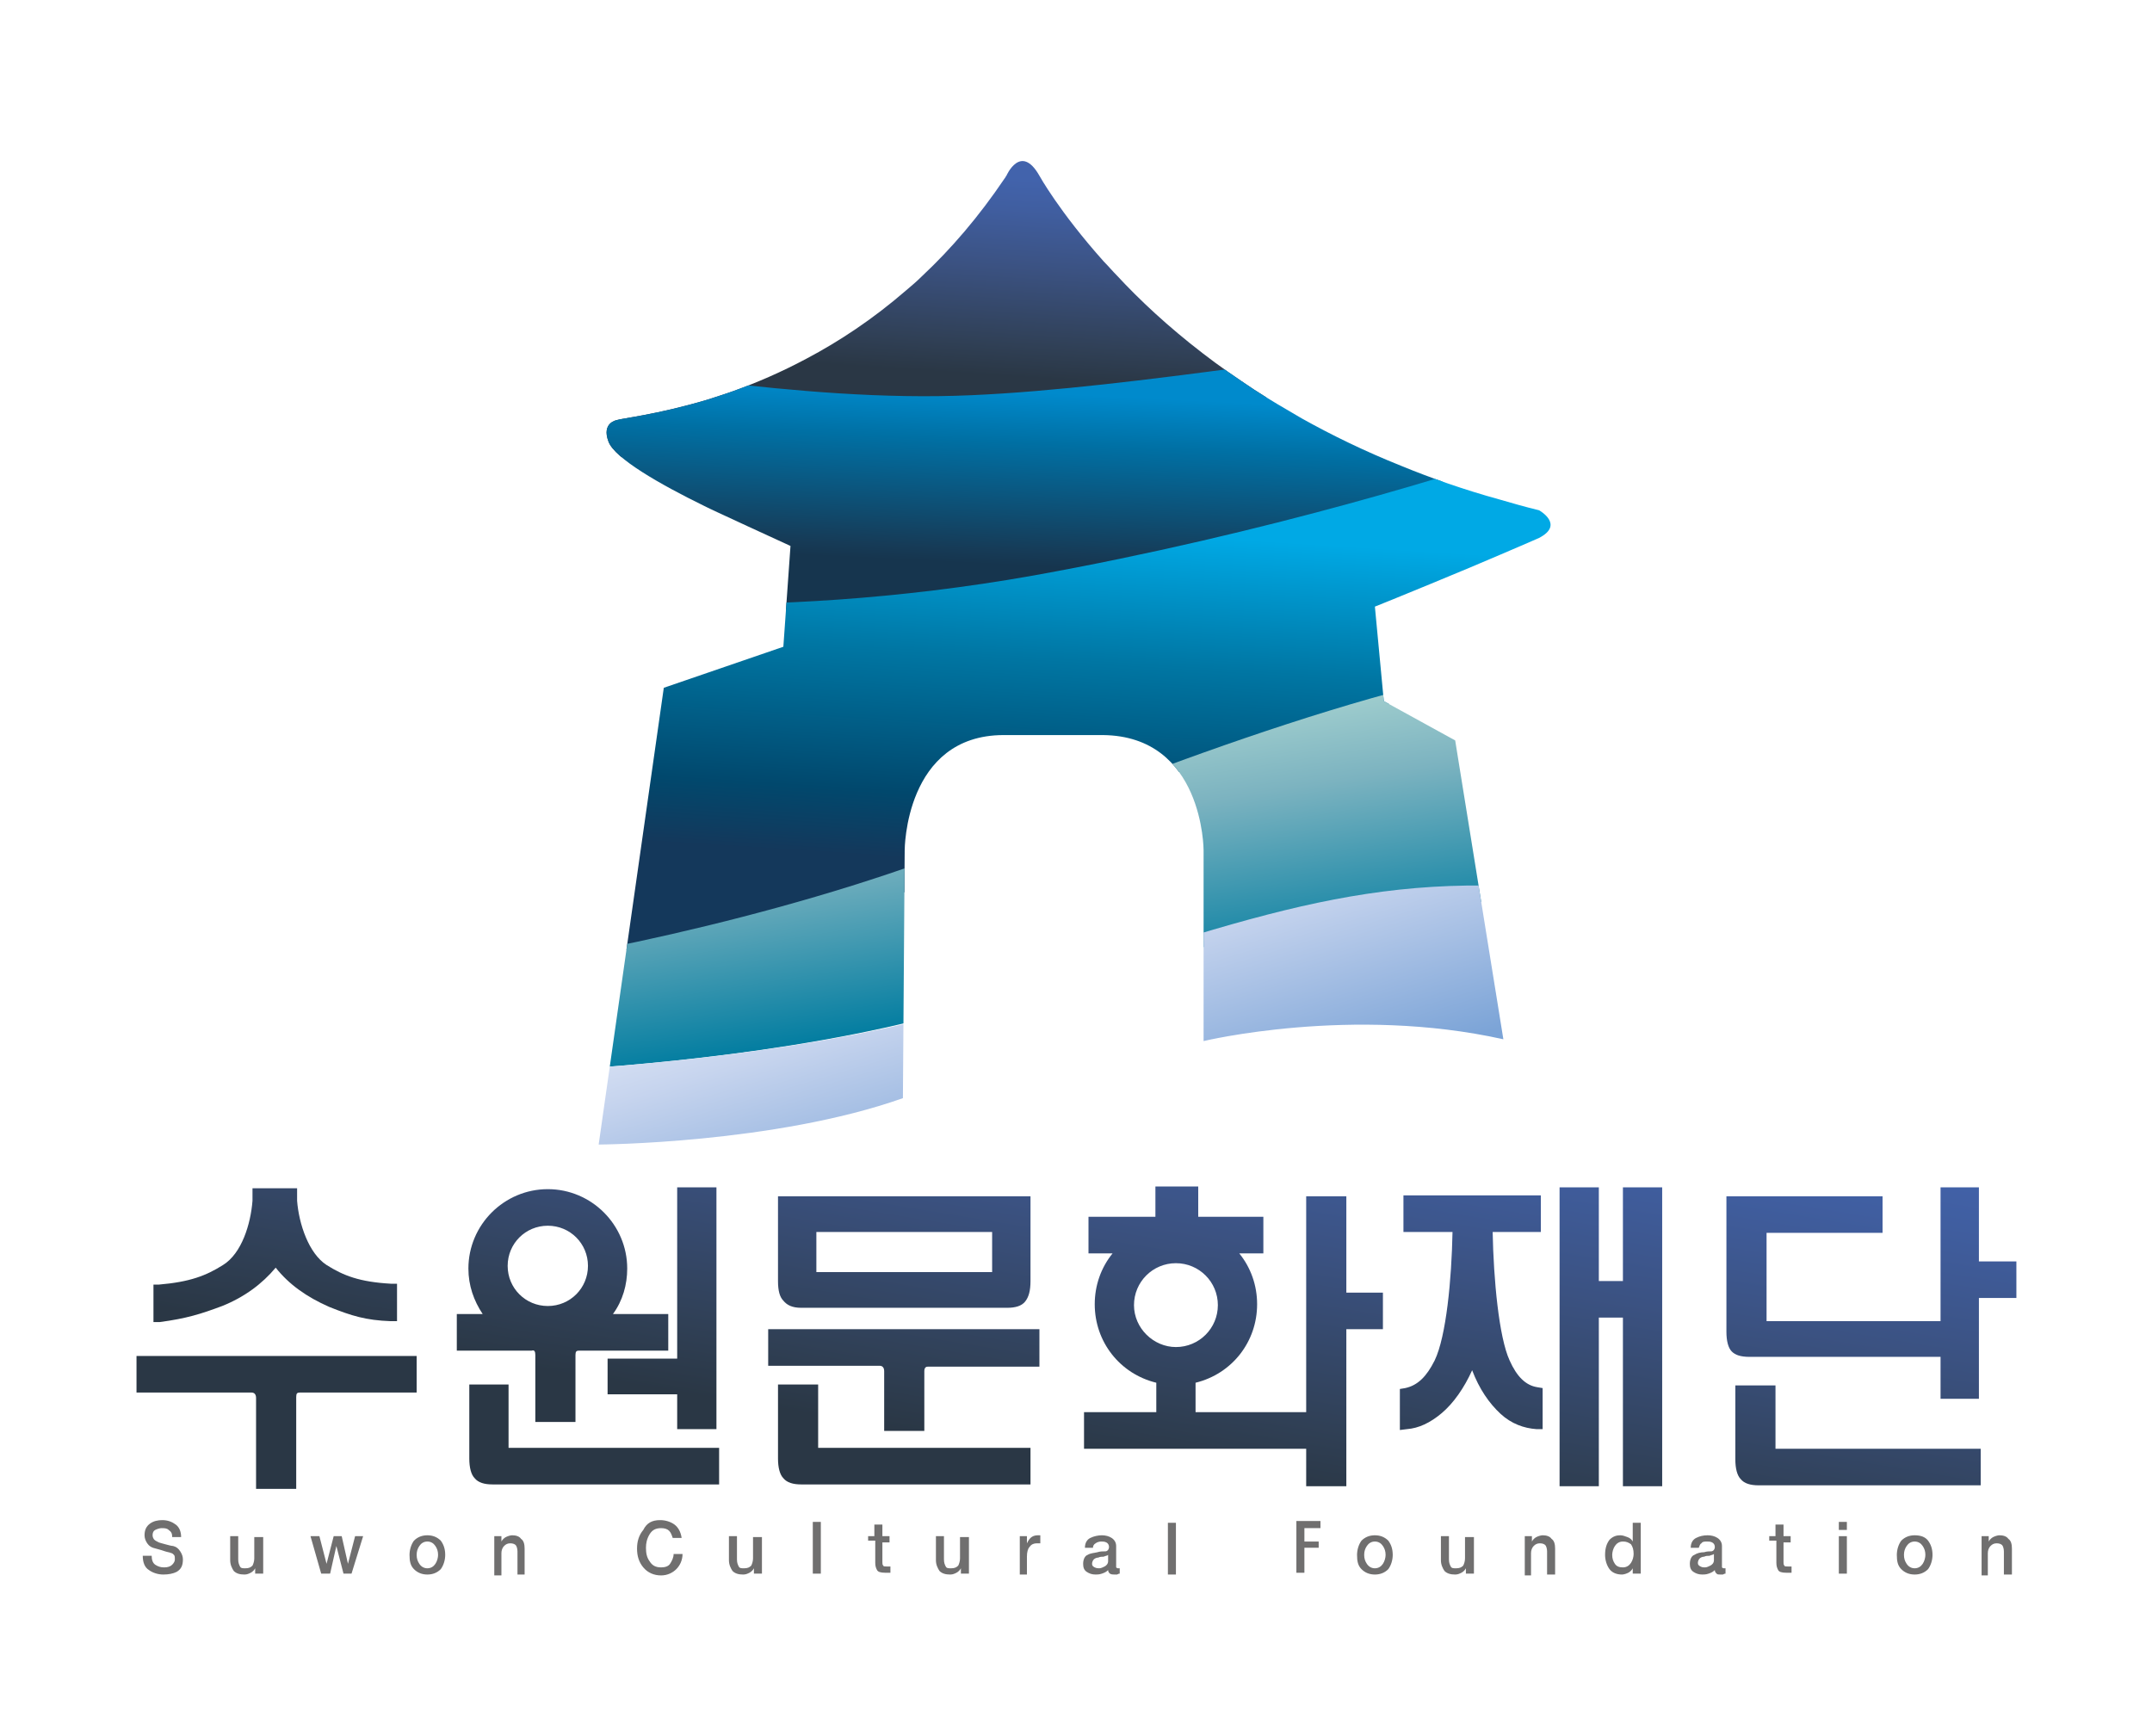 <?xml version="1.0" encoding="utf-8"?>
<!-- Generator: Adobe Illustrator 24.0.0, SVG Export Plug-In . SVG Version: 6.00 Build 0)  -->
<svg version="1.1" id="Layer_1" xmlns="http://www.w3.org/2000/svg" xmlns:xlink="http://www.w3.org/1999/xlink" x="0px" y="0px"
	 viewBox="0 0 241.2 194.6" style="enable-background:new 0 0 241.2 194.6;" xml:space="preserve">
<style type="text/css">
	.st0{display:none;fill:#FFFFFF;stroke:#706F6F;stroke-width:0.25;}
	.st1{clip-path:url(#SVGID_2_);}
	.st2{fill:url(#SVGID_3_);}
	.st3{fill:url(#SVGID_4_);}
	.st4{fill:url(#SVGID_5_);}
	.st5{fill:url(#SVGID_6_);}
	.st6{fill:url(#SVGID_7_);}
	.st7{fill:#706F6F;}
	.st8{clip-path:url(#SVGID_9_);fill:url(#SVGID_10_);}
	.st9{clip-path:url(#SVGID_12_);fill:url(#SVGID_13_);}
	.st10{clip-path:url(#SVGID_15_);fill:url(#SVGID_16_);}
	.st11{clip-path:url(#SVGID_18_);fill:url(#SVGID_19_);}
	.st12{clip-path:url(#SVGID_21_);fill:url(#SVGID_22_);}
	.st13{clip-path:url(#SVGID_24_);fill:url(#SVGID_25_);}
	.st14{clip-path:url(#SVGID_27_);fill:url(#SVGID_28_);}
	.st15{clip-path:url(#SVGID_30_);fill:url(#SVGID_31_);}
	.st16{clip-path:url(#SVGID_33_);fill:url(#SVGID_34_);}
	.st17{clip-path:url(#SVGID_36_);fill:url(#SVGID_37_);}
	.st18{clip-path:url(#SVGID_39_);fill:url(#SVGID_40_);}
	.st19{clip-path:url(#SVGID_42_);fill:url(#SVGID_43_);}
	.st20{clip-path:url(#SVGID_45_);fill:url(#SVGID_46_);}
	.st21{clip-path:url(#SVGID_48_);}
	.st22{fill:url(#SVGID_49_);}
	.st23{fill:url(#SVGID_50_);}
	.st24{fill:url(#SVGID_51_);}
	.st25{fill:url(#SVGID_52_);}
	.st26{fill:url(#SVGID_53_);}
	.st27{clip-path:url(#SVGID_55_);fill:url(#SVGID_56_);}
	.st28{clip-path:url(#SVGID_58_);fill:url(#SVGID_59_);}
	.st29{clip-path:url(#SVGID_61_);fill:url(#SVGID_62_);}
	.st30{clip-path:url(#SVGID_64_);fill:url(#SVGID_65_);}
	.st31{clip-path:url(#SVGID_67_);fill:url(#SVGID_68_);}
	.st32{clip-path:url(#SVGID_70_);fill:url(#SVGID_71_);}
	.st33{clip-path:url(#SVGID_73_);fill:url(#SVGID_74_);}
	.st34{clip-path:url(#SVGID_76_);fill:url(#SVGID_77_);}
	.st35{clip-path:url(#SVGID_79_);fill:url(#SVGID_80_);}
	.st36{clip-path:url(#SVGID_82_);fill:url(#SVGID_83_);}
	.st37{clip-path:url(#SVGID_85_);fill:url(#SVGID_86_);}
	.st38{clip-path:url(#SVGID_88_);fill:url(#SVGID_89_);}
	.st39{clip-path:url(#SVGID_91_);fill:url(#SVGID_92_);}
	.st40{clip-path:url(#SVGID_94_);fill:url(#SVGID_95_);}
	.st41{fill:#575756;}
	.st42{clip-path:url(#SVGID_97_);fill:url(#SVGID_98_);}
	.st43{clip-path:url(#SVGID_100_);fill:url(#SVGID_101_);}
	.st44{clip-path:url(#SVGID_103_);fill:url(#SVGID_104_);}
	.st45{clip-path:url(#SVGID_106_);fill:url(#SVGID_107_);}
	.st46{clip-path:url(#SVGID_109_);}
	.st47{fill:url(#SVGID_110_);}
	.st48{fill:url(#SVGID_111_);}
	.st49{fill:url(#SVGID_112_);}
	.st50{fill:url(#SVGID_113_);}
	.st51{fill:url(#SVGID_114_);}
	.st52{clip-path:url(#SVGID_116_);fill:url(#SVGID_117_);}
	.st53{clip-path:url(#SVGID_119_);fill:url(#SVGID_120_);}
	.st54{clip-path:url(#SVGID_122_);fill:url(#SVGID_123_);}
	.st55{clip-path:url(#SVGID_125_);fill:url(#SVGID_126_);}
	.st56{clip-path:url(#SVGID_128_);}
	.st57{fill:url(#SVGID_129_);}
	.st58{fill:url(#SVGID_130_);}
	.st59{fill:url(#SVGID_131_);}
	.st60{fill:url(#SVGID_132_);}
	.st61{fill:url(#SVGID_133_);}
	.st62{clip-path:url(#SVGID_135_);fill:url(#SVGID_136_);}
</style>
<rect x="-177" y="-27.7" class="st0" width="595.3" height="841.9"/>
<g>
	<g>
		<defs>
			<path id="SVGID_1_" d="M134.9,95.3l0,21.4c0,0,16.6-4,33.6-0.2l-5.4-33.5l-8-4.4l-1-10.6c0.8-0.3,10.8-4.4,14-5.8
				c2.6-1.1,4.4-1.9,4.4-1.9c2.9-1.5,0-3.1,0-3.1c-0.8-0.2-1.6-0.4-2.3-0.6c-0.7-0.2-1.4-0.4-2.1-0.6c-4-1.1-7.7-2.4-11.1-3.8
				c-4-1.6-7.7-3.4-11.1-5.3c-1.9-1.1-3.6-2.1-5.3-3.2l0,0c-2.1-1.4-4-2.7-5.8-4.1c-3.9-3-7.1-6-9.6-8.7l0,0c-0.5-0.5-1-1.1-1.5-1.6
				c-5-5.6-7.2-9.6-7.2-9.6c-2.1-3.7-3.7,0-3.7,0c-0.1,0.1-0.1,0.2-0.2,0.3c-2.9,4.3-6,7.9-9.2,10.9l0,0c-0.6,0.6-1.3,1.2-1.9,1.7
				c-3.7,3.2-7.5,5.7-11.1,7.6c-2.8,1.5-5.6,2.7-8.1,3.6c-1.1,0.4-2.1,0.7-3,1c-5.7,1.7-9.7,2.1-10.2,2.3c0,0-1.7,0.3-0.9,2.4
				c0.7,1.9,5.8,4.8,10.7,7.2c0.1,0.1,9.7,4.5,9.7,4.5l-0.8,11.3l-13.4,4.6l-7.3,51.2c0,0,19.7-0.1,34.1-5.2l0.2-27.8
				c0,0,0-12.9,11.1-12.9h11.1C134.9,82.5,134.9,95.3,134.9,95.3"/>
		</defs>
		<clipPath id="SVGID_2_">
			<use xlink:href="#SVGID_1_"  style="overflow:visible;"/>
		</clipPath>
		<g class="st1">
			
				<linearGradient id="SVGID_3_" gradientUnits="userSpaceOnUse" x1="-16.964" y1="25.475" x2="-20.867" y2="49.166" gradientTransform="matrix(0.995 -9.710000e-02 9.710000e-02 0.995 126.291 -8.937)">
				<stop  offset="7.303370e-02" style="stop-color:#4263AC"/>
				<stop  offset="0.218" style="stop-color:#405EA0"/>
				<stop  offset="0.488" style="stop-color:#3B5282"/>
				<stop  offset="0.851" style="stop-color:#304056"/>
				<stop  offset="1" style="stop-color:#2A3745"/>
			</linearGradient>
			<path class="st2" d="M109.9,46.7c18.1-3.9,41.8-1,50.9-2.6c-12.7-10.3-35.4-28.7-52.8-26.9c-20.1,2.1-38.6,18.6-49,34.6
				C67.1,51.2,89.9,51,109.9,46.7z"/>
			
				<linearGradient id="SVGID_4_" gradientUnits="userSpaceOnUse" x1="-19.372" y1="50.72" x2="-22.529" y2="72.183" gradientTransform="matrix(0.995 -9.710000e-02 9.710000e-02 0.995 126.291 -8.937)">
				<stop  offset="1.818180e-02" style="stop-color:#008ACC"/>
				<stop  offset="0.277" style="stop-color:#0070A4"/>
				<stop  offset="0.842" style="stop-color:#163B57"/>
				<stop  offset="0.915" style="stop-color:#16354E"/>
			</linearGradient>
			<path class="st3" d="M118.5,65.5c26.1-4.7,43.9-11.8,52.3-14.8c-4.1-7.6-1.9-6.7-8.5-12c-9.5,0-34.9,4.8-53.4,5.6
				c-19.9,0.9-40.5-3.8-48.7-3.3c-3.9,6-6.9,18-8.7,25.1C60,67.1,87.5,71.1,118.5,65.5z"/>
			
				<linearGradient id="SVGID_5_" gradientUnits="userSpaceOnUse" x1="-17.354" y1="63.497" x2="-23.919" y2="104.047" gradientTransform="matrix(0.995 -9.710000e-02 9.710000e-02 0.995 126.291 -8.937)">
				<stop  offset="7.303370e-02" style="stop-color:#00A9E5"/>
				<stop  offset="0.433" style="stop-color:#0076A3"/>
				<stop  offset="0.821" style="stop-color:#01486D"/>
				<stop  offset="1" style="stop-color:#14385B"/>
			</linearGradient>
			<path class="st4" d="M178.3,73.8c-1.1-8.3-1.6-17.1-5.4-24c-8.5,3-30.9,10-57,14.7C85,70,60,67.1,51.6,66
				c-2,7.5-2.7,15.4-1.9,23.5c0.5,5.4,1.7,14.3,3.3,19.2c12-1.4,50.8-5.6,70.7-17.8C140.3,80.7,167.3,76.7,178.3,73.8z"/>
			
				<linearGradient id="SVGID_6_" gradientUnits="userSpaceOnUse" x1="-21.287" y1="82.965" x2="-19.012" y2="120.487" gradientTransform="matrix(0.995 -9.710000e-02 9.710000e-02 0.995 126.291 -8.937)">
				<stop  offset="7.303370e-02" style="stop-color:#B5DDD6"/>
				<stop  offset="0.463" style="stop-color:#7CB3C0"/>
				<stop  offset="1" style="stop-color:#007CA0"/>
			</linearGradient>
			<path class="st5" d="M178.3,73.8c-17-0.1-51.3,13.1-67.1,19.8c-19.6,8.3-46.3,13.8-58.3,15.2c1.8,5.4,4.3,6.7,7.3,11.3
				c9.8-0.5,31.9-2.2,48.9-7.5c21.2-6.7,49.8-10.8,67.5-12.8c2-7.4,2.7-15.4,1.9-23.5C178.5,75.5,178.4,74.6,178.3,73.8z"/>
			
				<linearGradient id="SVGID_7_" gradientUnits="userSpaceOnUse" x1="-21.771" y1="104.863" x2="-15.557" y2="136.818" gradientTransform="matrix(0.995 -9.710000e-02 9.710000e-02 0.995 126.291 -8.937)">
				<stop  offset="3.932580e-02" style="stop-color:#E5EBF8"/>
				<stop  offset="0.365" style="stop-color:#C6D4EE"/>
				<stop  offset="0.989" style="stop-color:#7CA4D7"/>
			</linearGradient>
			<path class="st6" d="M60.3,120.1c3.2,4.9,7.1,9.3,11.5,13.2c11.6-1.3,42.2-5.2,66.8-12.7c17.8-5.4,26.8-1.1,32.5-2.4
				c1.7-3.6,4.6-14.4,5.6-18.3c-23.6-2.6-36.3,2.9-67.5,12.8C92.2,117.9,70,119.6,60.3,120.1z"/>
		</g>
	</g>
	<g>
		<g>
			<path class="st7" d="M18.3,176.5c-0.6,0-1.2-0.2-1.6-0.5c-0.5-0.3-0.7-0.9-0.7-1.6h1c0,0.4,0.1,0.8,0.4,1c0.3,0.2,0.6,0.3,1,0.3
				c0.4,0,0.7-0.1,0.9-0.3c0.2-0.2,0.3-0.4,0.3-0.6c0-0.2,0-0.4-0.1-0.5c-0.1-0.1-0.2-0.2-0.3-0.2c-0.2-0.1-0.4-0.1-0.7-0.2
				c-0.3-0.1-0.6-0.2-1-0.3c-0.5-0.1-0.8-0.3-1-0.6c-0.2-0.3-0.3-0.6-0.3-0.9c0-0.6,0.2-1,0.6-1.3c0.4-0.3,0.9-0.4,1.4-0.4
				c0.6,0,1.1,0.2,1.5,0.5c0.4,0.3,0.6,0.8,0.6,1.4h-1c0-0.4-0.1-0.6-0.4-0.8c-0.2-0.2-0.5-0.2-0.8-0.2c-0.2,0-0.5,0.1-0.7,0.2
				c-0.2,0.1-0.3,0.3-0.3,0.6c0,0.2,0.1,0.4,0.2,0.5c0.1,0.1,0.3,0.2,0.5,0.3c0,0,0.3,0.1,0.7,0.2c0.4,0.1,0.7,0.2,0.9,0.2
				c0.4,0.1,0.6,0.3,0.8,0.6c0.2,0.3,0.3,0.6,0.3,0.9c0,0.7-0.2,1.1-0.7,1.4C19.4,176.4,18.9,176.5,18.3,176.5z"/>
			<path class="st7" d="M29.5,172.2v4.2h-0.9v-0.6h0c-0.1,0.2-0.3,0.4-0.5,0.5c-0.2,0.1-0.4,0.2-0.7,0.2c-0.5,0-0.9-0.1-1.2-0.4
				c-0.2-0.3-0.4-0.7-0.4-1.2v-2.7h0.9v2.6c0,0.4,0.1,0.6,0.2,0.8c0.1,0.2,0.3,0.2,0.6,0.2c0.4,0,0.6-0.1,0.8-0.3
				c0.1-0.2,0.2-0.5,0.2-0.8v-2.4H29.5z"/>
			<path class="st7" d="M36,176.4l-1.2-4.2h1l0.8,3.1h0l0.8-3.1h0.9l0.7,3.1h0l0.8-3.1h0.9l-1.3,4.2h-0.9l-0.8-3.1h0l-0.7,3.1H36z"
				/>
			<path class="st7" d="M49.9,174.3c0,0.6-0.2,1.2-0.5,1.6c-0.4,0.4-0.9,0.6-1.5,0.6c-0.6,0-1.1-0.2-1.5-0.6
				c-0.4-0.4-0.5-0.9-0.5-1.6c0-0.6,0.2-1.2,0.5-1.6c0.4-0.4,0.9-0.6,1.5-0.6c0.6,0,1.1,0.2,1.5,0.6
				C49.7,173.1,49.9,173.6,49.9,174.3z M46.7,174.3c0,0.4,0.1,0.7,0.3,1c0.2,0.3,0.5,0.5,0.9,0.5c0.4,0,0.7-0.2,0.9-0.5
				c0.2-0.3,0.3-0.7,0.3-1c0-0.4-0.1-0.7-0.3-1c-0.2-0.3-0.5-0.5-0.9-0.5c-0.4,0-0.7,0.2-0.9,0.5C46.8,173.6,46.7,173.9,46.7,174.3z
				"/>
			<path class="st7" d="M55.4,176.4v-4.2h0.8v0.6l0,0c0.1-0.2,0.3-0.4,0.5-0.5c0.2-0.1,0.5-0.2,0.7-0.2c0.4,0,0.8,0.1,1,0.4
				c0.3,0.2,0.4,0.6,0.4,1.1v2.9H58v-2.6c0-0.3-0.1-0.6-0.2-0.7c-0.1-0.1-0.3-0.2-0.6-0.2c-0.3,0-0.5,0.1-0.7,0.3
				c-0.2,0.2-0.3,0.5-0.3,0.8v2.5H55.4z"/>
			<path class="st7" d="M74,170.4c0.6,0,1.2,0.2,1.6,0.5c0.4,0.3,0.7,0.8,0.8,1.5h-1c-0.1-0.3-0.2-0.6-0.4-0.8
				c-0.2-0.2-0.5-0.3-0.9-0.3c-0.6,0-1,0.2-1.3,0.7c-0.3,0.5-0.4,1-0.4,1.5c0,0.6,0.1,1.1,0.4,1.5c0.3,0.5,0.7,0.7,1.3,0.7
				c0.4,0,0.8-0.1,1-0.4c0.2-0.3,0.4-0.7,0.4-1.1h1c0,0.7-0.3,1.3-0.7,1.7c-0.4,0.4-1,0.7-1.7,0.7c-0.8,0-1.5-0.3-2-0.9
				c-0.5-0.6-0.7-1.3-0.7-2.1c0-0.8,0.2-1.5,0.7-2.1C72.5,170.7,73.1,170.4,74,170.4z"/>
			<path class="st7" d="M85.4,172.2v4.2h-0.9v-0.6h0c-0.1,0.2-0.3,0.4-0.5,0.5c-0.2,0.1-0.4,0.2-0.7,0.2c-0.5,0-0.9-0.1-1.2-0.4
				c-0.2-0.3-0.4-0.7-0.4-1.2v-2.7h0.9v2.6c0,0.4,0.1,0.6,0.2,0.8c0.1,0.2,0.3,0.2,0.6,0.2c0.4,0,0.6-0.1,0.8-0.3
				c0.1-0.2,0.2-0.5,0.2-0.8v-2.4H85.4z"/>
			<path class="st7" d="M91.1,176.4v-5.8H92v5.8H91.1z"/>
			<path class="st7" d="M130.9,176.5v-5.8h0.9v5.8H130.9z"/>
			<path class="st7" d="M97.3,172.9v-0.7H98v-1.3h0.9v1.3h0.8v0.7h-0.8v2.2c0,0.2,0,0.3,0.1,0.4c0,0.1,0.2,0.1,0.4,0.1
				c0.1,0,0.1,0,0.2,0c0.1,0,0.1,0,0.2,0v0.7c-0.1,0-0.2,0-0.3,0c-0.1,0-0.2,0-0.3,0c-0.5,0-0.8-0.1-0.9-0.3
				c-0.1-0.2-0.2-0.4-0.2-0.8v-2.5H97.3z"/>
			<path class="st7" d="M108.6,172.2v4.2h-0.9v-0.6h0c-0.1,0.2-0.3,0.4-0.5,0.5c-0.2,0.1-0.4,0.2-0.7,0.2c-0.5,0-0.9-0.1-1.2-0.4
				c-0.2-0.3-0.4-0.7-0.4-1.2v-2.7h0.9v2.6c0,0.4,0.1,0.6,0.2,0.8c0.1,0.2,0.3,0.2,0.6,0.2c0.4,0,0.6-0.1,0.8-0.3
				c0.1-0.2,0.2-0.5,0.2-0.8v-2.4H108.6z"/>
			<path class="st7" d="M114.3,176.4v-4.2h0.8v0.8h0c0.1-0.2,0.2-0.4,0.4-0.6c0.2-0.2,0.5-0.3,0.8-0.3c0.1,0,0.2,0,0.2,0
				c0,0,0.1,0,0.1,0v0.9c-0.1,0-0.1,0-0.2,0c-0.1,0-0.1,0-0.2,0c-0.3,0-0.6,0.1-0.8,0.4c-0.2,0.2-0.3,0.6-0.3,1.1v2H114.3z"/>
			<path class="st7" d="M123.5,172.1c0.4,0,0.8,0.1,1.1,0.3c0.3,0.2,0.5,0.5,0.5,0.9v2.2c0,0.1,0,0.2,0,0.2c0,0,0.1,0.1,0.2,0.1
				c0,0,0.1,0,0.1,0c0,0,0.1,0,0.1,0v0.6c-0.1,0-0.1,0-0.3,0.1c-0.1,0-0.2,0-0.3,0c-0.2,0-0.3,0-0.5-0.1c-0.1-0.1-0.2-0.2-0.2-0.4
				c-0.2,0.2-0.4,0.3-0.7,0.4c-0.3,0.1-0.5,0.1-0.7,0.1c-0.4,0-0.7-0.1-1-0.3c-0.3-0.2-0.4-0.5-0.4-0.9c0-0.5,0.2-0.9,0.5-1
				c0.3-0.2,0.7-0.2,1.1-0.3c0.3-0.1,0.6-0.1,0.9-0.1c0.2,0,0.4-0.2,0.4-0.5c0-0.2-0.1-0.4-0.3-0.5c-0.2-0.1-0.4-0.1-0.6-0.1
				c-0.2,0-0.5,0.1-0.6,0.2c-0.2,0.1-0.3,0.3-0.3,0.5h-0.9c0-0.5,0.2-0.9,0.6-1.1C122.6,172.2,123.1,172.1,123.5,172.1z
				 M123.2,175.8c0.2,0,0.4-0.1,0.6-0.2c0.2-0.1,0.4-0.3,0.4-0.6v-0.7c-0.1,0.1-0.3,0.1-0.5,0.2c-0.2,0-0.4,0-0.6,0.1
				c-0.2,0-0.4,0.1-0.5,0.2c-0.1,0.1-0.2,0.3-0.2,0.5c0,0.2,0.1,0.3,0.3,0.4C122.9,175.8,123.1,175.8,123.2,175.8z"/>
			<path class="st7" d="M156.1,174.3c0,0.6-0.2,1.2-0.5,1.6c-0.4,0.4-0.9,0.6-1.5,0.6c-0.6,0-1.1-0.2-1.5-0.6
				c-0.4-0.4-0.5-0.9-0.5-1.6c0-0.6,0.2-1.2,0.5-1.6c0.4-0.4,0.9-0.6,1.5-0.6c0.6,0,1.1,0.2,1.5,0.6
				C155.9,173.1,156.1,173.6,156.1,174.3z M152.9,174.3c0,0.4,0.1,0.7,0.3,1c0.2,0.3,0.5,0.5,0.9,0.5c0.4,0,0.7-0.2,0.9-0.5
				c0.2-0.3,0.3-0.7,0.3-1c0-0.4-0.1-0.7-0.3-1c-0.2-0.3-0.5-0.5-0.9-0.5c-0.4,0-0.7,0.2-0.9,0.5C153,173.6,152.9,173.9,152.9,174.3
				z"/>
			<path class="st7" d="M165.2,172.2v4.2h-0.9v-0.6h0c-0.1,0.2-0.3,0.4-0.5,0.5c-0.2,0.1-0.4,0.2-0.7,0.2c-0.5,0-0.9-0.1-1.2-0.4
				c-0.2-0.3-0.4-0.7-0.4-1.2v-2.7h0.9v2.6c0,0.4,0.1,0.6,0.2,0.8c0.1,0.2,0.3,0.2,0.6,0.2c0.4,0,0.6-0.1,0.8-0.3
				c0.1-0.2,0.2-0.5,0.2-0.8v-2.4H165.2z"/>
			<path class="st7" d="M170.9,176.4v-4.2h0.8v0.6l0,0c0.1-0.2,0.3-0.4,0.5-0.5c0.2-0.1,0.5-0.2,0.7-0.2c0.4,0,0.8,0.1,1,0.4
				c0.3,0.2,0.4,0.6,0.4,1.1v2.9h-0.9v-2.6c0-0.3-0.1-0.6-0.2-0.7c-0.1-0.1-0.3-0.2-0.6-0.2c-0.3,0-0.5,0.1-0.7,0.3
				c-0.2,0.2-0.3,0.5-0.3,0.8v2.5H170.9z"/>
			<path class="st7" d="M183.9,170.6v5.8H183v-0.6h0c-0.1,0.2-0.3,0.4-0.5,0.5c-0.2,0.1-0.5,0.2-0.7,0.2c-0.6,0-1.1-0.2-1.4-0.6
				c-0.3-0.4-0.5-1-0.5-1.6c0-0.8,0.2-1.3,0.5-1.7c0.4-0.4,0.8-0.5,1.2-0.5c0.3,0,0.5,0.1,0.8,0.2c0.3,0.1,0.5,0.3,0.6,0.5h0v-2.1
				H183.9z M181.9,172.8c-0.4,0-0.7,0.2-0.9,0.5c-0.2,0.3-0.3,0.7-0.3,1c0,0.4,0.1,0.7,0.3,1c0.2,0.3,0.5,0.4,0.9,0.4
				c0.4,0,0.7-0.2,0.9-0.5c0.2-0.3,0.3-0.7,0.3-1c0-0.5-0.1-0.8-0.3-1.1C182.5,172.9,182.3,172.8,181.9,172.8z"/>
			<path class="st7" d="M191.4,172.1c0.4,0,0.8,0.1,1.1,0.3c0.3,0.2,0.5,0.5,0.5,0.9v2.2c0,0.1,0,0.2,0,0.2c0,0,0.1,0.1,0.2,0.1
				c0,0,0.1,0,0.1,0c0,0,0.1,0,0.1,0v0.6c-0.1,0-0.1,0-0.3,0.1c-0.1,0-0.2,0-0.3,0c-0.2,0-0.3,0-0.4-0.1c-0.1-0.1-0.2-0.2-0.2-0.4
				c-0.2,0.2-0.4,0.3-0.7,0.4c-0.3,0.1-0.5,0.1-0.7,0.1c-0.4,0-0.7-0.1-1-0.3c-0.3-0.2-0.4-0.5-0.4-0.9c0-0.5,0.2-0.9,0.5-1
				c0.3-0.2,0.7-0.3,1.1-0.3c0.3-0.1,0.6-0.1,0.8-0.1c0.2,0,0.4-0.2,0.4-0.5c0-0.2-0.1-0.4-0.3-0.5c-0.2-0.1-0.4-0.1-0.6-0.1
				c-0.2,0-0.5,0-0.6,0.2c-0.2,0.1-0.2,0.3-0.3,0.5h-0.9c0-0.5,0.2-0.9,0.6-1.1C190.5,172.2,190.9,172.1,191.4,172.1z M191.1,175.7
				c0.2,0,0.4-0.1,0.6-0.2c0.2-0.1,0.4-0.3,0.4-0.6v-0.7c-0.1,0.1-0.3,0.1-0.5,0.2c-0.2,0-0.4,0-0.6,0.1c-0.2,0-0.4,0.1-0.5,0.2
				c-0.1,0.1-0.2,0.3-0.2,0.5c0,0.2,0.1,0.3,0.3,0.4C190.8,175.7,190.9,175.7,191.1,175.7z"/>
			<path class="st7" d="M198.3,172.9v-0.7h0.7v-1.3h0.9v1.3h0.8v0.7h-0.8v2.2c0,0.2,0,0.3,0.1,0.4c0,0.1,0.2,0.1,0.4,0.1
				c0.1,0,0.1,0,0.2,0c0.1,0,0.1,0,0.2,0v0.7c-0.1,0-0.2,0-0.3,0c-0.1,0-0.2,0-0.3,0c-0.5,0-0.8-0.1-0.9-0.3
				c-0.1-0.2-0.2-0.4-0.2-0.8v-2.5H198.3z"/>
			<path class="st7" d="M206.1,171.5v-0.9h0.9v0.9H206.1z M206.1,176.4v-4.2h0.9v4.2H206.1z"/>
			<path class="st7" d="M216.6,174.3c0,0.6-0.2,1.2-0.5,1.6c-0.4,0.4-0.9,0.6-1.5,0.6c-0.6,0-1.1-0.2-1.5-0.6
				c-0.4-0.4-0.5-0.9-0.5-1.6c0-0.6,0.2-1.2,0.5-1.6c0.4-0.4,0.9-0.6,1.5-0.6c0.7,0,1.2,0.2,1.5,0.6
				C216.4,173.1,216.6,173.6,216.6,174.3z M213.4,174.3c0,0.4,0.1,0.7,0.3,1c0.2,0.3,0.5,0.5,0.9,0.5c0.4,0,0.7-0.2,0.9-0.5
				c0.2-0.3,0.3-0.7,0.3-1c0-0.4-0.1-0.7-0.3-1c-0.2-0.3-0.5-0.5-0.9-0.5c-0.4,0-0.7,0.2-0.9,0.5
				C213.5,173.6,213.4,173.9,213.4,174.3z"/>
			<path class="st7" d="M222.1,176.4v-4.2h0.8v0.6l0,0c0.1-0.2,0.3-0.4,0.5-0.5c0.2-0.1,0.5-0.2,0.7-0.2c0.4,0,0.8,0.1,1,0.4
				c0.3,0.2,0.4,0.6,0.4,1.1v2.9h-0.9v-2.6c0-0.3-0.1-0.6-0.2-0.7c-0.1-0.1-0.3-0.2-0.6-0.2c-0.3,0-0.5,0.1-0.7,0.3
				c-0.2,0.2-0.3,0.5-0.3,0.8v2.5H222.1z"/>
		</g>
		<g>
			<path class="st7" d="M148,170.6v0.7h-1.8v1.5h1.6v0.7h-1.6v2.8h-0.9v-5.8H148z"/>
		</g>
	</g>
	<g>
		<g>
			<defs>
				<path id="SVGID_8_" d="M24.9,146.4c2.5-1,4.5-2.5,6-4.3c1.5,1.9,3.5,3.3,6,4.4c2.5,1,4.1,1.5,6.9,1.6l0.7,0v-4.2l-0.7,0
					c-3.5-0.2-5.3-0.9-7.2-2.1c-2-1.3-3.1-4.6-3.3-7.2c0-0.2,0-0.4,0-0.7v-0.7h-5v0.7c0,0.2,0,0.4,0,0.7c-0.2,2.6-1.2,5.9-3.3,7.2
					c-1.9,1.2-3.7,1.9-7.2,2.2l-0.6,0v4.2l0.7,0C20.9,147.8,22.5,147.3,24.9,146.4z"/>
			</defs>
			<clipPath id="SVGID_9_">
				<use xlink:href="#SVGID_8_"  style="overflow:visible;"/>
			</clipPath>
			<linearGradient id="SVGID_10_" gradientUnits="userSpaceOnUse" x1="127.375" y1="110.405" x2="118.686" y2="163.141">
				<stop  offset="7.303370e-02" style="stop-color:#4263AC"/>
				<stop  offset="0.218" style="stop-color:#405EA0"/>
				<stop  offset="0.488" style="stop-color:#3B5282"/>
				<stop  offset="0.851" style="stop-color:#304056"/>
				<stop  offset="1" style="stop-color:#2A3745"/>
			</linearGradient>
			<rect x="9" y="125.4" class="st8" width="223.7" height="49"/>
		</g>
		<g>
			<defs>
				<path id="SVGID_11_" d="M15.3,156.1h12.9c0.3,0,0.5,0.2,0.5,0.6c0,0.9,0,3.4,0,3.4v6.8h4.5v-10.3c0-0.4,0.1-0.5,0.4-0.5h13.1
					V152H15.3V156.1z"/>
			</defs>
			<clipPath id="SVGID_12_">
				<use xlink:href="#SVGID_11_"  style="overflow:visible;"/>
			</clipPath>
			<linearGradient id="SVGID_13_" gradientUnits="userSpaceOnUse" x1="127.31" y1="110.405" x2="118.621" y2="163.141">
				<stop  offset="7.303370e-02" style="stop-color:#4263AC"/>
				<stop  offset="0.218" style="stop-color:#405EA0"/>
				<stop  offset="0.488" style="stop-color:#3B5282"/>
				<stop  offset="0.851" style="stop-color:#304056"/>
				<stop  offset="1" style="stop-color:#2A3745"/>
			</linearGradient>
			<rect x="9" y="125.4" class="st9" width="223.7" height="49"/>
		</g>
		<g>
			<defs>
				<path id="SVGID_14_" d="M60,151.9c0,0.9,0,3.4,0,3.4v4.1h4.5v-7.5c0-0.4,0.1-0.5,0.4-0.5h10v-4.1h-6.2c1.1-1.5,1.6-3.3,1.6-5.1
					c0-4.9-4-8.9-8.9-8.9c-4.9,0-8.9,4-8.9,8.9c0,1.9,0.6,3.6,1.6,5.1h-2.9v4.1h8.4C59.9,151.3,60,151.5,60,151.9z M56.9,141.9
					c0-2.5,2-4.5,4.5-4.5c2.5,0,4.5,2,4.5,4.5c0,2.5-2,4.5-4.5,4.5C58.9,146.4,56.9,144.4,56.9,141.9z"/>
			</defs>
			<clipPath id="SVGID_15_">
				<use xlink:href="#SVGID_14_"  style="overflow:visible;"/>
			</clipPath>
			<linearGradient id="SVGID_16_" gradientUnits="userSpaceOnUse" x1="127.343" y1="110.405" x2="118.654" y2="163.141">
				<stop  offset="7.303370e-02" style="stop-color:#4263AC"/>
				<stop  offset="0.218" style="stop-color:#405EA0"/>
				<stop  offset="0.488" style="stop-color:#3B5282"/>
				<stop  offset="0.851" style="stop-color:#304056"/>
				<stop  offset="1" style="stop-color:#2A3745"/>
			</linearGradient>
			<rect x="9" y="125.4" class="st10" width="223.7" height="49"/>
		</g>
		<g>
			<defs>
				<polygon id="SVGID_17_" points="68.1,156.3 75.9,156.3 75.9,160.2 80.3,160.2 80.3,133.1 75.9,133.1 75.9,152.3 68.1,152.3 				
					"/>
			</defs>
			<clipPath id="SVGID_18_">
				<use xlink:href="#SVGID_17_"  style="overflow:visible;"/>
			</clipPath>
			<linearGradient id="SVGID_19_" gradientUnits="userSpaceOnUse" x1="127.343" y1="110.405" x2="118.654" y2="163.141">
				<stop  offset="7.303370e-02" style="stop-color:#4263AC"/>
				<stop  offset="0.218" style="stop-color:#405EA0"/>
				<stop  offset="0.488" style="stop-color:#3B5282"/>
				<stop  offset="0.851" style="stop-color:#304056"/>
				<stop  offset="1" style="stop-color:#2A3745"/>
			</linearGradient>
			<rect x="9" y="125.4" class="st11" width="223.7" height="49"/>
		</g>
		<g>
			<defs>
				<path id="SVGID_20_" d="M57,155.2h-4.4v8.3c0,1,0.2,1.8,0.6,2.2c0.4,0.5,1.1,0.7,2,0.7h25.4v-4.1H57V155.2z"/>
			</defs>
			<clipPath id="SVGID_21_">
				<use xlink:href="#SVGID_20_"  style="overflow:visible;"/>
			</clipPath>
			<linearGradient id="SVGID_22_" gradientUnits="userSpaceOnUse" x1="127.343" y1="110.405" x2="118.654" y2="163.141">
				<stop  offset="7.303370e-02" style="stop-color:#4263AC"/>
				<stop  offset="0.218" style="stop-color:#405EA0"/>
				<stop  offset="0.488" style="stop-color:#3B5282"/>
				<stop  offset="0.851" style="stop-color:#304056"/>
				<stop  offset="1" style="stop-color:#2A3745"/>
			</linearGradient>
			<rect x="9" y="125.4" class="st12" width="223.7" height="49"/>
		</g>
		<g>
			<defs>
				<path id="SVGID_23_" d="M89.8,146.6h23.1c0.9,0,1.6-0.2,2-0.7c0.4-0.5,0.6-1.2,0.6-2.3v-9.5H87.2v9.5c0,1.1,0.2,1.8,0.6,2.2
					C88.2,146.3,88.8,146.6,89.8,146.6z M111.2,138.1v4.5H91.5v-4.5H111.2z"/>
			</defs>
			<clipPath id="SVGID_24_">
				<use xlink:href="#SVGID_23_"  style="overflow:visible;"/>
			</clipPath>
			<linearGradient id="SVGID_25_" gradientUnits="userSpaceOnUse" x1="127.343" y1="110.405" x2="118.654" y2="163.141">
				<stop  offset="7.303370e-02" style="stop-color:#4263AC"/>
				<stop  offset="0.218" style="stop-color:#405EA0"/>
				<stop  offset="0.488" style="stop-color:#3B5282"/>
				<stop  offset="0.851" style="stop-color:#304056"/>
				<stop  offset="1" style="stop-color:#2A3745"/>
			</linearGradient>
			<rect x="9" y="125.4" class="st13" width="223.7" height="49"/>
		</g>
		<g>
			<defs>
				<path id="SVGID_26_" d="M86.1,153.1h12.5c0.3,0,0.5,0.2,0.5,0.6c0,0.9,0,3.4,0,3.4v3.3h4.5v-6.7c0-0.5,0.3-0.5,0.4-0.5h12.5V149
					H86.1V153.1z"/>
			</defs>
			<clipPath id="SVGID_27_">
				<use xlink:href="#SVGID_26_"  style="overflow:visible;"/>
			</clipPath>
			<linearGradient id="SVGID_28_" gradientUnits="userSpaceOnUse" x1="127.343" y1="110.405" x2="118.654" y2="163.141">
				<stop  offset="7.303370e-02" style="stop-color:#4263AC"/>
				<stop  offset="0.218" style="stop-color:#405EA0"/>
				<stop  offset="0.488" style="stop-color:#3B5282"/>
				<stop  offset="0.851" style="stop-color:#304056"/>
				<stop  offset="1" style="stop-color:#2A3745"/>
			</linearGradient>
			<rect x="9" y="125.4" class="st14" width="223.7" height="49"/>
		</g>
		<g>
			<defs>
				<path id="SVGID_29_" d="M91.7,155.2h-4.5v8.3c0,1,0.2,1.8,0.6,2.2c0.4,0.5,1.1,0.7,2,0.7h25.7v-4.1H91.7V155.2z"/>
			</defs>
			<clipPath id="SVGID_30_">
				<use xlink:href="#SVGID_29_"  style="overflow:visible;"/>
			</clipPath>
			<linearGradient id="SVGID_31_" gradientUnits="userSpaceOnUse" x1="127.343" y1="110.405" x2="118.654" y2="163.141">
				<stop  offset="7.303370e-02" style="stop-color:#4263AC"/>
				<stop  offset="0.218" style="stop-color:#405EA0"/>
				<stop  offset="0.488" style="stop-color:#3B5282"/>
				<stop  offset="0.851" style="stop-color:#304056"/>
				<stop  offset="1" style="stop-color:#2A3745"/>
			</linearGradient>
			<rect x="9" y="125.4" class="st15" width="223.7" height="49"/>
		</g>
		<g>
			<defs>
				<path id="SVGID_32_" d="M150.9,134.1h-4.5v24.2H134V155c4.1-1,6.9-4.6,6.9-8.8c0-2.1-0.7-4.1-2-5.7h2.7v-4.1h-7.3V133h-4.8v3.4
					H122v4.1h2.7c-1.3,1.6-2,3.6-2,5.7c0,4.2,2.8,7.8,6.9,8.8v3.3h-8.1v4.1h24.9v4.2h4.5V149h4.1v-4.1h-4.1V134.1z M127.1,146.3
					c0-2.6,2.1-4.7,4.7-4.7c2.6,0,4.7,2.1,4.7,4.7c0,2.6-2.1,4.7-4.7,4.7C129.3,151,127.1,148.9,127.1,146.3z"/>
			</defs>
			<clipPath id="SVGID_33_">
				<use xlink:href="#SVGID_32_"  style="overflow:visible;"/>
			</clipPath>
			<linearGradient id="SVGID_34_" gradientUnits="userSpaceOnUse" x1="127.343" y1="110.405" x2="118.654" y2="163.141">
				<stop  offset="7.303370e-02" style="stop-color:#4263AC"/>
				<stop  offset="0.218" style="stop-color:#405EA0"/>
				<stop  offset="0.488" style="stop-color:#3B5282"/>
				<stop  offset="0.851" style="stop-color:#304056"/>
				<stop  offset="1" style="stop-color:#2A3745"/>
			</linearGradient>
			<rect x="9" y="125.4" class="st16" width="223.7" height="49"/>
		</g>
		<g>
			<defs>
				<path id="SVGID_35_" d="M169.2,152.5c-1.2-2.6-1.8-9.1-1.9-14.4h5.4v-4.1h-15.4v4.1h5.5c-0.1,5.3-0.7,11.7-2,14.4
					c-0.9,1.8-1.9,2.8-3.3,3.1l-0.6,0.1v4.6l0.8-0.1c1.3-0.1,2.6-0.7,3.9-1.8c1.3-1.1,2.5-2.8,3.4-4.8c0.8,2.1,1.9,3.7,3.2,4.9
					c1.2,1.1,2.6,1.6,4,1.7l0.7,0v-4.6l-0.6-0.1C171,155.3,170,154.3,169.2,152.5z"/>
			</defs>
			<clipPath id="SVGID_36_">
				<use xlink:href="#SVGID_35_"  style="overflow:visible;"/>
			</clipPath>
			<linearGradient id="SVGID_37_" gradientUnits="userSpaceOnUse" x1="127.343" y1="110.405" x2="118.654" y2="163.141">
				<stop  offset="7.303370e-02" style="stop-color:#4263AC"/>
				<stop  offset="0.218" style="stop-color:#405EA0"/>
				<stop  offset="0.488" style="stop-color:#3B5282"/>
				<stop  offset="0.851" style="stop-color:#304056"/>
				<stop  offset="1" style="stop-color:#2A3745"/>
			</linearGradient>
			<rect x="9" y="125.4" class="st17" width="223.7" height="49"/>
		</g>
		<g>
			<defs>
				<polygon id="SVGID_38_" points="181.9,143.6 179.2,143.6 179.2,133.1 174.8,133.1 174.8,166.6 179.2,166.6 179.2,147.7 
					181.9,147.7 181.9,166.6 186.3,166.6 186.3,133.1 181.9,133.1 				"/>
			</defs>
			<clipPath id="SVGID_39_">
				<use xlink:href="#SVGID_38_"  style="overflow:visible;"/>
			</clipPath>
			<linearGradient id="SVGID_40_" gradientUnits="userSpaceOnUse" x1="127.343" y1="110.405" x2="118.654" y2="163.141">
				<stop  offset="7.303370e-02" style="stop-color:#4263AC"/>
				<stop  offset="0.218" style="stop-color:#405EA0"/>
				<stop  offset="0.488" style="stop-color:#3B5282"/>
				<stop  offset="0.851" style="stop-color:#304056"/>
				<stop  offset="1" style="stop-color:#2A3745"/>
			</linearGradient>
			<rect x="9" y="125.4" class="st18" width="223.7" height="49"/>
		</g>
		<g>
			<defs>
				<path id="SVGID_41_" d="M221.8,141.5v-8.4h-4.3v15H198v-9.9h13v-4.1h-17.5v15.2c0,1,0.2,1.8,0.6,2.2c0.4,0.4,1,0.6,2,0.6h21.4
					v4.7h4.3v-11.3h4.2v-4.1H221.8z"/>
			</defs>
			<clipPath id="SVGID_42_">
				<use xlink:href="#SVGID_41_"  style="overflow:visible;"/>
			</clipPath>
			<linearGradient id="SVGID_43_" gradientUnits="userSpaceOnUse" x1="127.343" y1="110.405" x2="118.654" y2="163.141">
				<stop  offset="7.303370e-02" style="stop-color:#4263AC"/>
				<stop  offset="0.218" style="stop-color:#405EA0"/>
				<stop  offset="0.488" style="stop-color:#3B5282"/>
				<stop  offset="0.851" style="stop-color:#304056"/>
				<stop  offset="1" style="stop-color:#2A3745"/>
			</linearGradient>
			<rect x="9" y="125.4" class="st19" width="223.7" height="49"/>
		</g>
		<g>
			<defs>
				<path id="SVGID_44_" d="M199,155.3h-4.5v8.3c0,1,0.2,1.8,0.6,2.2c0.4,0.5,1.1,0.7,2,0.7H222v-4.1h-23V155.3z"/>
			</defs>
			<clipPath id="SVGID_45_">
				<use xlink:href="#SVGID_44_"  style="overflow:visible;"/>
			</clipPath>
			<linearGradient id="SVGID_46_" gradientUnits="userSpaceOnUse" x1="127.343" y1="110.405" x2="118.654" y2="163.141">
				<stop  offset="7.303370e-02" style="stop-color:#4263AC"/>
				<stop  offset="0.218" style="stop-color:#405EA0"/>
				<stop  offset="0.488" style="stop-color:#3B5282"/>
				<stop  offset="0.851" style="stop-color:#304056"/>
				<stop  offset="1" style="stop-color:#2A3745"/>
			</linearGradient>
			<rect x="9" y="125.4" class="st20" width="223.7" height="49"/>
		</g>
	</g>
</g>
<g>
	<g>
		<defs>
			<path id="SVGID_47_" d="M111.8,303.4h31.7l-1.7-10.4l-8.4-4.7l-1-11.2c0.9-0.3,11.4-4.7,14.8-6.1c2.7-1.2,4.7-2,4.7-2
				c3-1.6,0-3.3,0-3.3c-0.8-0.2-1.6-0.4-2.5-0.6c-0.7-0.2-1.5-0.4-2.2-0.6c-4.2-1.2-8.1-2.5-11.7-4c-4.3-1.7-8.2-3.6-11.7-5.6
				c-2-1.1-3.8-2.2-5.6-3.4c-2.2-1.4-4.2-2.9-6.1-4.4c-4.1-3.2-7.5-6.3-10.2-9.2c-0.5-0.6-1-1.1-1.5-1.7c-5.2-5.9-7.5-10.1-7.5-10.1
				c-2.2-4-3.9,0-3.9,0c-0.1,0.1-0.2,0.2-0.2,0.3c-3,4.5-6.3,8.3-9.7,11.5c-0.7,0.6-1.3,1.2-2,1.8c-3.9,3.4-7.9,6-11.7,8
				c-3,1.6-5.9,2.8-8.5,3.8c-1.1,0.4-2.2,0.8-3.2,1.1c-6,1.8-10.2,2.2-10.8,2.4c0,0-1.8,0.4-0.9,2.5c0.8,2,6.2,5,11.3,7.6
				c0.1,0.1,10.2,4.8,10.2,4.8l-0.8,11.9l-14.1,4.8l-7.7,54c0,0,20.8-0.1,36-5.5l0.2-29.4c0,0,0-13.6,11.7-13.6h11.7
				C108.8,292.3,111.2,299.5,111.8,303.4z"/>
		</defs>
		<clipPath id="SVGID_48_">
			<use xlink:href="#SVGID_47_"  style="overflow:visible;"/>
		</clipPath>
		<g class="st21">
			
				<linearGradient id="SVGID_49_" gradientUnits="userSpaceOnUse" x1="-61.041" y1="228.492" x2="-65.158" y2="253.48" gradientTransform="matrix(0.995 -9.710000e-02 9.710000e-02 0.995 126.291 -8.937)">
				<stop  offset="7.303370e-02" style="stop-color:#4263AC"/>
				<stop  offset="0.218" style="stop-color:#405EA0"/>
				<stop  offset="0.488" style="stop-color:#3B5282"/>
				<stop  offset="0.851" style="stop-color:#304056"/>
				<stop  offset="1" style="stop-color:#2A3745"/>
			</linearGradient>
			<path class="st22" d="M85.6,254.6c19.1-4.1,44.1-1,53.7-2.8c-13.4-10.9-37.3-30.3-55.7-28.4C62.4,225.6,43,243,31.9,259.9
				C40.5,259.4,64.5,259.2,85.6,254.6z"/>
			
				<linearGradient id="SVGID_50_" gradientUnits="userSpaceOnUse" x1="-63.581" y1="255.116" x2="-66.911" y2="277.758" gradientTransform="matrix(0.995 -9.710000e-02 9.710000e-02 0.995 126.291 -8.937)">
				<stop  offset="1.818180e-02" style="stop-color:#008ACC"/>
				<stop  offset="0.277" style="stop-color:#0070A4"/>
				<stop  offset="0.842" style="stop-color:#163B57"/>
				<stop  offset="0.915" style="stop-color:#16354E"/>
			</linearGradient>
			<path class="st23" d="M94.7,274.4c27.6-5,46.3-12.5,55.2-15.6c-4.4-8-2.1-7.1-9-12.7c-10,0-36.8,5-56.3,5.9
				c-20.9,1-42.7-4-51.3-3.5c-4.1,6.3-7.2,19-9.2,26.4C33.1,276.1,62.1,280.3,94.7,274.4z"/>
			
				<linearGradient id="SVGID_51_" gradientUnits="userSpaceOnUse" x1="-61.453" y1="268.597" x2="-68.377" y2="311.366" gradientTransform="matrix(0.995 -9.710000e-02 9.710000e-02 0.995 126.291 -8.937)">
				<stop  offset="7.303370e-02" style="stop-color:#00A9E5"/>
				<stop  offset="0.433" style="stop-color:#0076A3"/>
				<stop  offset="0.821" style="stop-color:#01486D"/>
				<stop  offset="1" style="stop-color:#14385B"/>
			</linearGradient>
			<path class="st24" d="M157.8,283.1c-1.2-8.8-1.7-18-5.7-25.3c-8.9,3.2-32.6,10.5-60.1,15.5c-32.7,5.9-58.9,2.8-67.9,1.7
				c-2.1,7.9-2.9,16.2-2.1,24.8c0.5,5.7,1.7,15.1,3.5,20.3c12.7-1.5,53.5-5.9,74.6-18.8C117.7,290.5,146.2,286.2,157.8,283.1z"/>
			
				<linearGradient id="SVGID_52_" gradientUnits="userSpaceOnUse" x1="-65.6" y1="289.127" x2="-63.201" y2="328.707" gradientTransform="matrix(0.995 -9.710000e-02 9.710000e-02 0.995 126.291 -8.937)">
				<stop  offset="7.303370e-02" style="stop-color:#B5DDD6"/>
				<stop  offset="0.463" style="stop-color:#7CB3C0"/>
				<stop  offset="1" style="stop-color:#007CA0"/>
			</linearGradient>
			<path class="st25" d="M157.8,283.1c-17.9-0.1-54.1,13.8-70.7,20.9c-20.6,8.8-48.8,14.6-61.5,16c1.9,5.7,4.6,7.1,7.8,12
				c10.3-0.5,33.7-2.3,51.5-7.9c22.4-7.1,52.5-11.4,71.2-13.5c2.1-7.9,2.8-16.2,2-24.8C158,285,157.9,284.1,157.8,283.1z"/>
			
				<linearGradient id="SVGID_53_" gradientUnits="userSpaceOnUse" x1="-66.111" y1="312.23" x2="-59.558" y2="345.929" gradientTransform="matrix(0.995 -9.710000e-02 9.710000e-02 0.995 126.291 -8.937)">
				<stop  offset="3.932580e-02" style="stop-color:#E5EBF8"/>
				<stop  offset="0.365" style="stop-color:#C6D4EE"/>
				<stop  offset="0.989" style="stop-color:#7CA4D7"/>
			</linearGradient>
			<path class="st26" d="M33.3,332c3.4,5.2,7.5,9.8,12.1,13.9c12.2-1.4,44.5-5.5,70.5-13.4c18.7-5.7,28.2-1.2,34.3-2.6
				c1.8-3.8,4.8-15.2,5.9-19.3c-24.9-2.7-38.2,3-71.2,13.5C67,329.7,43.6,331.5,33.3,332z"/>
		</g>
	</g>
	<g>
		<g>
			<g>
				<path class="st7" d="M88.7,344.7c-0.6,0-1-0.2-1.4-0.4c-0.4-0.3-0.6-0.7-0.6-1.4h0.9c0,0.4,0.1,0.7,0.4,0.8
					c0.2,0.2,0.5,0.3,0.9,0.3c0.4,0,0.6-0.1,0.8-0.2c0.2-0.2,0.2-0.3,0.2-0.5c0-0.2,0-0.3-0.1-0.4c-0.1-0.1-0.2-0.2-0.3-0.2
					c-0.2-0.1-0.4-0.1-0.6-0.2c-0.2-0.1-0.5-0.1-0.8-0.2c-0.4-0.1-0.7-0.3-0.8-0.5c-0.2-0.2-0.2-0.5-0.2-0.7c0-0.5,0.2-0.9,0.6-1.1
					c0.4-0.2,0.8-0.4,1.2-0.4c0.5,0,0.9,0.1,1.3,0.4c0.4,0.3,0.6,0.7,0.6,1.2h-0.9c0-0.3-0.1-0.6-0.3-0.7c-0.2-0.1-0.4-0.2-0.7-0.2
					c-0.2,0-0.4,0-0.6,0.1c-0.2,0.1-0.3,0.3-0.3,0.5c0,0.2,0.1,0.3,0.2,0.4c0.1,0.1,0.2,0.2,0.4,0.2c0,0,0.2,0.1,0.6,0.2
					c0.4,0.1,0.6,0.2,0.8,0.2c0.3,0.1,0.6,0.3,0.7,0.5c0.2,0.3,0.2,0.5,0.2,0.8c0,0.6-0.2,1-0.6,1.2
					C89.6,344.6,89.1,344.7,88.7,344.7z"/>
				<path class="st7" d="M98.4,340.9v3.7h-0.8v-0.5h0c-0.1,0.2-0.2,0.3-0.4,0.4c-0.2,0.1-0.4,0.2-0.6,0.2c-0.5,0-0.8-0.1-1-0.4
					c-0.2-0.2-0.3-0.6-0.3-1.1v-2.3h0.8v2.2c0,0.3,0.1,0.5,0.2,0.7c0.1,0.1,0.3,0.2,0.5,0.2c0.3,0,0.5-0.1,0.7-0.3
					c0.1-0.2,0.2-0.4,0.2-0.7v-2.1H98.4z"/>
				<path class="st7" d="M104.1,344.6l-1.1-3.7h0.8l0.7,2.7h0l0.7-2.7h0.8l0.6,2.7h0l0.7-2.7h0.8l-1.1,3.7h-0.8l-0.7-2.7h0l-0.6,2.7
					H104.1z"/>
				<path class="st7" d="M116.2,342.7c0,0.6-0.2,1-0.5,1.4c-0.3,0.4-0.7,0.5-1.3,0.5c-0.6,0-1-0.2-1.3-0.5c-0.3-0.4-0.5-0.8-0.5-1.4
					c0-0.6,0.2-1,0.5-1.4c0.3-0.4,0.7-0.5,1.3-0.5c0.6,0,1,0.2,1.3,0.5C116,341.7,116.2,342.2,116.2,342.7z M113.4,342.7
					c0,0.3,0.1,0.6,0.2,0.9c0.2,0.3,0.4,0.4,0.8,0.4c0.3,0,0.6-0.1,0.8-0.4c0.2-0.3,0.2-0.6,0.2-0.9c0-0.3-0.1-0.6-0.2-0.9
					c-0.2-0.3-0.4-0.4-0.8-0.4c-0.3,0-0.6,0.1-0.8,0.4C113.5,342.1,113.4,342.4,113.4,342.7z"/>
				<path class="st7" d="M120.9,344.6v-3.7h0.7v0.5l0,0c0.1-0.2,0.3-0.4,0.5-0.5c0.2-0.1,0.4-0.2,0.6-0.2c0.4,0,0.7,0.1,0.9,0.3
					c0.2,0.2,0.3,0.5,0.3,0.9v2.5h-0.8v-2.3c0-0.3-0.1-0.5-0.2-0.6c-0.1-0.1-0.3-0.2-0.5-0.2c-0.3,0-0.5,0.1-0.6,0.3
					c-0.2,0.2-0.2,0.4-0.2,0.7v2.2H120.9z"/>
				<path class="st7" d="M137.2,339.4c0.5,0,1,0.2,1.4,0.5c0.4,0.3,0.6,0.7,0.7,1.3h-0.9c-0.1-0.3-0.2-0.5-0.4-0.7
					c-0.2-0.2-0.5-0.3-0.8-0.3c-0.5,0-0.9,0.2-1.1,0.6c-0.2,0.4-0.3,0.8-0.3,1.3c0,0.5,0.1,0.9,0.3,1.3c0.2,0.4,0.6,0.6,1.1,0.6
					c0.4,0,0.7-0.1,0.9-0.4c0.2-0.3,0.3-0.6,0.4-0.9h0.8c0,0.6-0.2,1.1-0.6,1.5c-0.4,0.4-0.9,0.6-1.4,0.6c-0.7,0-1.3-0.3-1.7-0.8
					c-0.4-0.5-0.6-1.1-0.6-1.9c0-0.7,0.2-1.3,0.6-1.9C135.9,339.7,136.4,339.4,137.2,339.4z"/>
				<path class="st7" d="M147.1,340.9v3.7h-0.8v-0.5h0c-0.1,0.2-0.2,0.3-0.4,0.4c-0.2,0.1-0.4,0.2-0.6,0.2c-0.5,0-0.8-0.1-1-0.4
					c-0.2-0.2-0.3-0.6-0.3-1.1v-2.3h0.8v2.2c0,0.3,0.1,0.5,0.2,0.7c0.1,0.1,0.3,0.2,0.5,0.2c0.3,0,0.5-0.1,0.7-0.3
					c0.1-0.2,0.2-0.4,0.2-0.7v-2.1H147.1z"/>
				<path class="st7" d="M152.1,344.6v-5h0.8v5H152.1z"/>
				<path class="st7" d="M186.7,344.7v-5h0.8v5H186.7z"/>
				<path class="st7" d="M157.5,341.5v-0.6h0.6v-1.1h0.8v1.1h0.7v0.6h-0.7v2c0,0.2,0,0.3,0.1,0.4c0,0.1,0.1,0.1,0.3,0.1
					c0.1,0,0.1,0,0.2,0c0.1,0,0.1,0,0.2,0v0.6c-0.1,0-0.2,0-0.3,0c-0.1,0-0.2,0-0.2,0c-0.4,0-0.7-0.1-0.8-0.2
					c-0.1-0.2-0.2-0.4-0.2-0.7v-2.2H157.5z"/>
				<path class="st7" d="M167.3,340.9v3.7h-0.8v-0.5h0c-0.1,0.2-0.2,0.3-0.4,0.4c-0.2,0.1-0.4,0.2-0.6,0.2c-0.5,0-0.8-0.1-1-0.4
					c-0.2-0.2-0.3-0.6-0.3-1.1v-2.3h0.8v2.2c0,0.3,0.1,0.5,0.2,0.7c0.1,0.1,0.3,0.2,0.5,0.2c0.3,0,0.5-0.1,0.7-0.3
					c0.1-0.2,0.2-0.4,0.2-0.7v-2.1H167.3z"/>
				<path class="st7" d="M172.3,344.6v-3.7h0.7v0.7h0c0-0.2,0.2-0.4,0.4-0.5c0.2-0.2,0.4-0.3,0.7-0.3c0.1,0,0.1,0,0.2,0
					c0,0,0.1,0,0.1,0v0.8c-0.1,0-0.1,0-0.2,0c-0.1,0-0.1,0-0.2,0c-0.3,0-0.5,0.1-0.7,0.3c-0.2,0.2-0.3,0.5-0.3,0.9v1.7H172.3z"/>
				<path class="st7" d="M180.3,340.9c0.3,0,0.7,0.1,1,0.2c0.3,0.2,0.4,0.4,0.4,0.8v1.9c0,0.1,0,0.2,0,0.2c0,0,0.1,0.1,0.1,0.1
					c0,0,0,0,0.1,0c0,0,0.1,0,0.1,0v0.6c0,0-0.1,0-0.2,0.1c-0.1,0-0.2,0-0.2,0c-0.2,0-0.3,0-0.4-0.1c-0.1-0.1-0.2-0.2-0.2-0.3
					c-0.2,0.2-0.3,0.3-0.6,0.3c-0.2,0.1-0.4,0.1-0.6,0.1c-0.3,0-0.6-0.1-0.8-0.3c-0.2-0.2-0.4-0.4-0.4-0.8c0-0.5,0.1-0.8,0.4-0.9
					c0.3-0.1,0.6-0.2,0.9-0.3c0.3-0.1,0.5-0.1,0.7-0.1c0.2,0,0.3-0.2,0.3-0.4c0-0.2-0.1-0.3-0.2-0.4c-0.2-0.1-0.3-0.1-0.5-0.1
					c-0.2,0-0.4,0-0.5,0.1c-0.1,0.1-0.2,0.2-0.2,0.4h-0.8c0-0.5,0.2-0.8,0.5-1C179.6,340.9,179.9,340.9,180.3,340.9z M180.1,344.1
					c0.2,0,0.4-0.1,0.6-0.2c0.2-0.1,0.3-0.3,0.3-0.5v-0.6c-0.1,0.1-0.3,0.1-0.4,0.1c-0.2,0-0.3,0-0.5,0.1c-0.2,0-0.3,0.1-0.4,0.2
					c-0.1,0.1-0.2,0.2-0.2,0.4c0,0.2,0.1,0.3,0.3,0.4C179.8,344,179.9,344.1,180.1,344.1z"/>
				<path class="st7" d="M208.7,342.7c0,0.6-0.2,1-0.5,1.4c-0.3,0.4-0.8,0.5-1.3,0.5c-0.6,0-1-0.2-1.3-0.5c-0.3-0.4-0.5-0.8-0.5-1.4
					c0-0.6,0.2-1,0.5-1.4c0.3-0.4,0.7-0.5,1.3-0.5c0.6,0,1,0.2,1.3,0.5C208.6,341.7,208.7,342.2,208.7,342.7z M206,342.7
					c0,0.3,0.1,0.6,0.2,0.9c0.2,0.3,0.4,0.4,0.8,0.4c0.3,0,0.6-0.1,0.8-0.4c0.2-0.3,0.2-0.6,0.2-0.9c0-0.3-0.1-0.6-0.2-0.9
					c-0.2-0.3-0.4-0.4-0.8-0.4c-0.3,0-0.6,0.1-0.8,0.4C206,342.1,206,342.4,206,342.7z"/>
				<path class="st7" d="M216.6,340.9v3.7h-0.8v-0.5h0c-0.1,0.2-0.2,0.3-0.4,0.4c-0.2,0.1-0.4,0.2-0.6,0.2c-0.5,0-0.8-0.1-1-0.4
					c-0.2-0.2-0.3-0.6-0.3-1.1v-2.3h0.8v2.2c0,0.3,0.1,0.5,0.2,0.7c0.1,0.1,0.3,0.2,0.5,0.2c0.3,0,0.5-0.1,0.7-0.3
					c0.1-0.2,0.2-0.4,0.2-0.7v-2.1H216.6z"/>
				<path class="st7" d="M221.6,344.6v-3.7h0.7v0.5l0,0c0.1-0.2,0.3-0.4,0.5-0.5c0.2-0.1,0.4-0.2,0.6-0.2c0.4,0,0.7,0.1,0.9,0.3
					c0.2,0.2,0.3,0.5,0.3,0.9v2.5h-0.8v-2.3c0-0.3-0.1-0.5-0.2-0.6c-0.1-0.1-0.3-0.2-0.5-0.2c-0.3,0-0.5,0.1-0.6,0.3
					c-0.2,0.2-0.2,0.4-0.2,0.7v2.2H221.6z"/>
				<path class="st7" d="M232.9,339.5v5h-0.7v-0.5h0c-0.1,0.2-0.3,0.3-0.5,0.4c-0.2,0.1-0.4,0.1-0.6,0.1c-0.6,0-1-0.2-1.2-0.6
					c-0.3-0.4-0.4-0.8-0.4-1.4c0-0.7,0.2-1.1,0.5-1.4c0.3-0.3,0.7-0.5,1.1-0.5c0.2,0,0.4,0,0.7,0.1c0.2,0.1,0.4,0.2,0.5,0.4h0v-1.9
					H232.9z M231.2,341.4c-0.4,0-0.6,0.1-0.8,0.4c-0.1,0.3-0.2,0.6-0.2,0.9c0,0.3,0.1,0.6,0.2,0.9c0.2,0.3,0.4,0.4,0.7,0.4
					c0.3,0,0.6-0.1,0.7-0.4c0.2-0.3,0.2-0.6,0.2-0.9c0-0.4-0.1-0.7-0.3-0.9C231.7,341.6,231.5,341.4,231.2,341.4z"/>
				<path class="st7" d="M239.4,340.8c0.3,0,0.7,0.1,1,0.2c0.3,0.2,0.4,0.4,0.4,0.8v1.9c0,0.1,0,0.2,0,0.2c0,0,0.1,0.1,0.1,0.1
					c0,0,0,0,0.1,0c0,0,0.1,0,0.1,0v0.6c-0.1,0-0.1,0-0.2,0.1c-0.1,0-0.2,0-0.3,0c-0.2,0-0.3,0-0.4-0.1c-0.1-0.1-0.2-0.2-0.2-0.3
					c-0.2,0.2-0.3,0.3-0.6,0.3c-0.2,0.1-0.4,0.1-0.7,0.1c-0.3,0-0.6-0.1-0.8-0.3c-0.2-0.2-0.4-0.4-0.4-0.8c0-0.5,0.1-0.8,0.4-0.9
					c0.3-0.1,0.6-0.2,0.9-0.3c0.3-0.1,0.5-0.1,0.7-0.1c0.2,0,0.3-0.2,0.3-0.4c0-0.2-0.1-0.3-0.2-0.4c-0.2-0.1-0.3-0.1-0.5-0.1
					c-0.2,0-0.4,0-0.5,0.1c-0.1,0.1-0.2,0.2-0.2,0.4h-0.8c0-0.5,0.2-0.8,0.5-1C238.7,340.9,239.1,340.8,239.4,340.8z M239.2,344
					c0.2,0,0.4,0,0.6-0.2c0.2-0.1,0.3-0.3,0.3-0.5v-0.6c-0.1,0.1-0.3,0.1-0.4,0.1c-0.2,0-0.3,0-0.5,0.1c-0.2,0-0.3,0.1-0.4,0.2
					c-0.1,0.1-0.2,0.2-0.2,0.4c0,0.2,0.1,0.3,0.3,0.4C238.9,344,239.1,344,239.2,344z"/>
				<path class="st7" d="M245.5,341.5v-0.6h0.6v-1.1h0.8v1.1h0.7v0.6h-0.7v2c0,0.2,0,0.3,0.1,0.4c0,0.1,0.1,0.1,0.3,0.1
					c0.1,0,0.1,0,0.2,0c0.1,0,0.1,0,0.2,0v0.6c-0.1,0-0.2,0-0.3,0c-0.1,0-0.2,0-0.3,0c-0.4,0-0.7-0.1-0.8-0.2
					c-0.1-0.2-0.2-0.4-0.2-0.7v-2.2H245.5z"/>
				<path class="st7" d="M252.3,340.3v-0.8h0.8v0.8H252.3z M252.3,344.6v-3.7h0.8v3.7H252.3z"/>
				<path class="st7" d="M261.4,342.7c0,0.6-0.2,1-0.5,1.4c-0.3,0.4-0.7,0.5-1.3,0.5c-0.6,0-1-0.2-1.3-0.5c-0.3-0.4-0.5-0.8-0.5-1.4
					c0-0.6,0.2-1,0.5-1.4c0.3-0.4,0.7-0.5,1.3-0.5c0.6,0,1,0.2,1.3,0.5C261.2,341.7,261.4,342.2,261.4,342.7z M258.6,342.7
					c0,0.3,0.1,0.6,0.2,0.9c0.2,0.3,0.4,0.4,0.8,0.4c0.3,0,0.6-0.1,0.8-0.4c0.2-0.3,0.2-0.6,0.2-0.9c0-0.3-0.1-0.6-0.2-0.9
					c-0.2-0.3-0.4-0.4-0.8-0.4c-0.3,0-0.6,0.1-0.8,0.4C258.7,342.1,258.6,342.4,258.6,342.7z"/>
				<path class="st7" d="M266.2,344.6v-3.7h0.7v0.5l0,0c0.1-0.2,0.3-0.4,0.5-0.5c0.2-0.1,0.4-0.2,0.6-0.2c0.4,0,0.7,0.1,0.9,0.3
					c0.2,0.2,0.3,0.5,0.3,0.9v2.5h-0.8v-2.3c0-0.3-0.1-0.5-0.2-0.6c-0.1-0.1-0.3-0.2-0.5-0.2c-0.3,0-0.5,0.1-0.6,0.3
					c-0.2,0.2-0.2,0.4-0.2,0.7v2.2H266.2z"/>
			</g>
			<g>
				<path class="st7" d="M201.7,339.5v0.6h-1.6v1.3h1.4v0.6h-1.4v2.5h-0.8v-5H201.7z"/>
			</g>
		</g>
		<g>
			<g>
				<defs>
					<path id="SVGID_54_" d="M94.4,318.4c2.2-0.9,3.9-2.2,5.3-3.8c1.3,1.6,3,2.9,5.2,3.8c2.1,0.9,3.6,1.3,6,1.4l0.6,0v-3.7l-0.6,0
						c-3.1-0.2-4.6-0.8-6.2-1.8c-1.8-1.1-2.7-4-2.8-6.3c0-0.2,0-0.4,0-0.6v-0.6h-4.4v0.6c0,0.2,0,0.4,0,0.6
						c-0.1,2.2-1.1,5.1-2.8,6.3c-1.6,1-3.2,1.7-6.3,1.9l-0.6,0v3.7l0.6,0C90.9,319.7,92.3,319.3,94.4,318.4z"/>
				</defs>
				<clipPath id="SVGID_55_">
					<use xlink:href="#SVGID_54_"  style="overflow:visible;"/>
				</clipPath>
				<linearGradient id="SVGID_56_" gradientUnits="userSpaceOnUse" x1="183.69" y1="287.094" x2="176.119" y2="333.042">
					<stop  offset="7.303370e-02" style="stop-color:#4263AC"/>
					<stop  offset="0.218" style="stop-color:#405EA0"/>
					<stop  offset="0.488" style="stop-color:#3B5282"/>
					<stop  offset="0.851" style="stop-color:#304056"/>
					<stop  offset="1" style="stop-color:#2A3745"/>
				</linearGradient>
				<rect x="80.6" y="300.2" class="st27" width="194.9" height="42.7"/>
			</g>
			<g>
				<defs>
					<path id="SVGID_57_" d="M86,326.9h11.2c0.3,0,0.4,0.2,0.4,0.5c0,0.8,0,2.9,0,2.9v6h3.9v-8.9c0-0.3,0.1-0.4,0.3-0.4h11.4v-3.6
						H86V326.9z"/>
				</defs>
				<clipPath id="SVGID_58_">
					<use xlink:href="#SVGID_57_"  style="overflow:visible;"/>
				</clipPath>
				<linearGradient id="SVGID_59_" gradientUnits="userSpaceOnUse" x1="183.634" y1="287.094" x2="176.063" y2="333.042">
					<stop  offset="7.303370e-02" style="stop-color:#4263AC"/>
					<stop  offset="0.218" style="stop-color:#405EA0"/>
					<stop  offset="0.488" style="stop-color:#3B5282"/>
					<stop  offset="0.851" style="stop-color:#304056"/>
					<stop  offset="1" style="stop-color:#2A3745"/>
				</linearGradient>
				<rect x="80.5" y="300.2" class="st28" width="194.9" height="42.7"/>
			</g>
			<g>
				<defs>
					<path id="SVGID_60_" d="M125,323.2c0,0.8,0,2.9,0,2.9v3.6h3.9v-6.5c0-0.3,0.1-0.4,0.3-0.4h8.7v-3.6h-5.4
						c0.9-1.3,1.4-2.9,1.4-4.5c0-4.3-3.5-7.8-7.8-7.8c-4.3,0-7.8,3.5-7.8,7.8c0,1.6,0.5,3.2,1.4,4.5h-2.5v3.6h7.3
						C124.9,322.7,125,322.9,125,323.2z M122.3,314.5c0-2.2,1.8-3.9,4-3.9c2.2,0,3.9,1.8,3.9,3.9c0,2.2-1.8,3.9-3.9,3.9
						C124.1,318.5,122.3,316.7,122.3,314.5z"/>
				</defs>
				<clipPath id="SVGID_61_">
					<use xlink:href="#SVGID_60_"  style="overflow:visible;"/>
				</clipPath>
				<linearGradient id="SVGID_62_" gradientUnits="userSpaceOnUse" x1="183.661" y1="287.094" x2="176.091" y2="333.041">
					<stop  offset="7.303370e-02" style="stop-color:#4263AC"/>
					<stop  offset="0.218" style="stop-color:#405EA0"/>
					<stop  offset="0.488" style="stop-color:#3B5282"/>
					<stop  offset="0.851" style="stop-color:#304056"/>
					<stop  offset="1" style="stop-color:#2A3745"/>
				</linearGradient>
				<rect x="80.5" y="300.2" class="st29" width="194.9" height="42.7"/>
			</g>
			<g>
				<defs>
					<polygon id="SVGID_63_" points="132,327.1 138.8,327.1 138.8,330.5 142.7,330.5 142.7,306.9 138.8,306.9 138.8,323.6 
						132,323.6 					"/>
				</defs>
				<clipPath id="SVGID_64_">
					<use xlink:href="#SVGID_63_"  style="overflow:visible;"/>
				</clipPath>
				<linearGradient id="SVGID_65_" gradientUnits="userSpaceOnUse" x1="183.661" y1="287.094" x2="176.091" y2="333.041">
					<stop  offset="7.303370e-02" style="stop-color:#4263AC"/>
					<stop  offset="0.218" style="stop-color:#405EA0"/>
					<stop  offset="0.488" style="stop-color:#3B5282"/>
					<stop  offset="0.851" style="stop-color:#304056"/>
					<stop  offset="1" style="stop-color:#2A3745"/>
				</linearGradient>
				<rect x="80.5" y="300.2" class="st30" width="194.9" height="42.7"/>
			</g>
			<g>
				<defs>
					<path id="SVGID_66_" d="M122.3,326.1h-3.8v7.2c0,0.9,0.2,1.5,0.5,1.9c0.4,0.4,0.9,0.6,1.7,0.6h22.1v-3.6h-20.6V326.1z"/>
				</defs>
				<clipPath id="SVGID_67_">
					<use xlink:href="#SVGID_66_"  style="overflow:visible;"/>
				</clipPath>
				<linearGradient id="SVGID_68_" gradientUnits="userSpaceOnUse" x1="183.661" y1="287.094" x2="176.091" y2="333.041">
					<stop  offset="7.303370e-02" style="stop-color:#4263AC"/>
					<stop  offset="0.218" style="stop-color:#405EA0"/>
					<stop  offset="0.488" style="stop-color:#3B5282"/>
					<stop  offset="0.851" style="stop-color:#304056"/>
					<stop  offset="1" style="stop-color:#2A3745"/>
				</linearGradient>
				<rect x="80.5" y="300.2" class="st31" width="194.9" height="42.7"/>
			</g>
			<g>
				<defs>
					<path id="SVGID_69_" d="M150.9,318.6h20.1c0.8,0,1.4-0.2,1.7-0.6c0.4-0.4,0.6-1,0.6-2v-8.3h-24.7v8.3c0,0.9,0.2,1.6,0.5,2
						C149.6,318.4,150.1,318.6,150.9,318.6z M169.6,311.2v3.9h-17.2v-3.9H169.6z"/>
				</defs>
				<clipPath id="SVGID_70_">
					<use xlink:href="#SVGID_69_"  style="overflow:visible;"/>
				</clipPath>
				<linearGradient id="SVGID_71_" gradientUnits="userSpaceOnUse" x1="183.661" y1="287.094" x2="176.091" y2="333.041">
					<stop  offset="7.303370e-02" style="stop-color:#4263AC"/>
					<stop  offset="0.218" style="stop-color:#405EA0"/>
					<stop  offset="0.488" style="stop-color:#3B5282"/>
					<stop  offset="0.851" style="stop-color:#304056"/>
					<stop  offset="1" style="stop-color:#2A3745"/>
				</linearGradient>
				<rect x="80.5" y="300.2" class="st32" width="194.9" height="42.7"/>
			</g>
			<g>
				<defs>
					<path id="SVGID_72_" d="M147.8,324.3h10.9c0.3,0,0.4,0.2,0.4,0.5c0,0.8,0,2.9,0,2.9v2.9h3.9v-5.9c0-0.4,0.2-0.4,0.3-0.4h10.9
						v-3.6h-26.5V324.3z"/>
				</defs>
				<clipPath id="SVGID_73_">
					<use xlink:href="#SVGID_72_"  style="overflow:visible;"/>
				</clipPath>
				<linearGradient id="SVGID_74_" gradientUnits="userSpaceOnUse" x1="183.661" y1="287.094" x2="176.091" y2="333.041">
					<stop  offset="7.303370e-02" style="stop-color:#4263AC"/>
					<stop  offset="0.218" style="stop-color:#405EA0"/>
					<stop  offset="0.488" style="stop-color:#3B5282"/>
					<stop  offset="0.851" style="stop-color:#304056"/>
					<stop  offset="1" style="stop-color:#2A3745"/>
				</linearGradient>
				<rect x="80.5" y="300.2" class="st33" width="194.9" height="42.7"/>
			</g>
			<g>
				<defs>
					<path id="SVGID_75_" d="M152.6,326.1h-3.9v7.2c0,0.9,0.2,1.5,0.5,1.9c0.4,0.4,0.9,0.6,1.8,0.6h22.4v-3.6h-20.8V326.1z"/>
				</defs>
				<clipPath id="SVGID_76_">
					<use xlink:href="#SVGID_75_"  style="overflow:visible;"/>
				</clipPath>
				<linearGradient id="SVGID_77_" gradientUnits="userSpaceOnUse" x1="183.661" y1="287.094" x2="176.091" y2="333.041">
					<stop  offset="7.303370e-02" style="stop-color:#4263AC"/>
					<stop  offset="0.218" style="stop-color:#405EA0"/>
					<stop  offset="0.488" style="stop-color:#3B5282"/>
					<stop  offset="0.851" style="stop-color:#304056"/>
					<stop  offset="1" style="stop-color:#2A3745"/>
				</linearGradient>
				<rect x="80.5" y="300.2" class="st34" width="194.9" height="42.7"/>
			</g>
			<g>
				<defs>
					<path id="SVGID_78_" d="M204.2,307.7h-3.9v21.1h-10.8v-2.9c3.5-0.9,6-4,6-7.7c0-1.8-0.6-3.6-1.8-5h2.4v-3.5h-6.4v-3h-4.2v3H179
						v3.5h2.4c-1.2,1.4-1.8,3.2-1.8,5c0,3.7,2.5,6.8,6,7.7v2.9h-7v3.6h21.7v3.6h3.9v-15.3h3.6v-3.6h-3.6V307.7z M183.5,318.4
						c0-2.3,1.9-4.1,4.1-4.1c2.3,0,4.1,1.8,4.1,4.1c0,2.3-1.8,4.1-4.1,4.1C185.3,322.5,183.5,320.6,183.5,318.4z"/>
				</defs>
				<clipPath id="SVGID_79_">
					<use xlink:href="#SVGID_78_"  style="overflow:visible;"/>
				</clipPath>
				<linearGradient id="SVGID_80_" gradientUnits="userSpaceOnUse" x1="183.661" y1="287.094" x2="176.091" y2="333.041">
					<stop  offset="7.303370e-02" style="stop-color:#4263AC"/>
					<stop  offset="0.218" style="stop-color:#405EA0"/>
					<stop  offset="0.488" style="stop-color:#3B5282"/>
					<stop  offset="0.851" style="stop-color:#304056"/>
					<stop  offset="1" style="stop-color:#2A3745"/>
				</linearGradient>
				<rect x="80.5" y="300.2" class="st35" width="194.9" height="42.7"/>
			</g>
			<g>
				<defs>
					<path id="SVGID_81_" d="M220.1,323.8c-1.1-2.3-1.6-7.9-1.7-12.5h4.7v-3.6h-13.4v3.6h4.8c-0.1,4.6-0.6,10.2-1.7,12.5
						c-0.7,1.6-1.7,2.5-2.8,2.7l-0.5,0.1v4l0.7-0.1c1.1-0.1,2.3-0.6,3.4-1.5c1.2-1,2.2-2.4,2.9-4.2c0.7,1.8,1.7,3.2,2.8,4.2
						c1.1,0.9,2.3,1.4,3.5,1.5l0.6,0v-4l-0.5-0.1C221.7,326.2,220.8,325.4,220.1,323.8z"/>
				</defs>
				<clipPath id="SVGID_82_">
					<use xlink:href="#SVGID_81_"  style="overflow:visible;"/>
				</clipPath>
				<linearGradient id="SVGID_83_" gradientUnits="userSpaceOnUse" x1="183.661" y1="287.094" x2="176.091" y2="333.041">
					<stop  offset="7.303370e-02" style="stop-color:#4263AC"/>
					<stop  offset="0.218" style="stop-color:#405EA0"/>
					<stop  offset="0.488" style="stop-color:#3B5282"/>
					<stop  offset="0.851" style="stop-color:#304056"/>
					<stop  offset="1" style="stop-color:#2A3745"/>
				</linearGradient>
				<rect x="80.5" y="300.2" class="st36" width="194.9" height="42.7"/>
			</g>
			<g>
				<defs>
					<polygon id="SVGID_84_" points="231.2,316 228.8,316 228.8,306.9 225,306.9 225,336 228.8,336 228.8,319.6 231.2,319.6 
						231.2,336 235.1,336 235.1,306.9 231.2,306.9 					"/>
				</defs>
				<clipPath id="SVGID_85_">
					<use xlink:href="#SVGID_84_"  style="overflow:visible;"/>
				</clipPath>
				<linearGradient id="SVGID_86_" gradientUnits="userSpaceOnUse" x1="183.661" y1="287.094" x2="176.091" y2="333.041">
					<stop  offset="7.303370e-02" style="stop-color:#4263AC"/>
					<stop  offset="0.218" style="stop-color:#405EA0"/>
					<stop  offset="0.488" style="stop-color:#3B5282"/>
					<stop  offset="0.851" style="stop-color:#304056"/>
					<stop  offset="1" style="stop-color:#2A3745"/>
				</linearGradient>
				<rect x="80.5" y="300.2" class="st37" width="194.9" height="42.7"/>
			</g>
			<g>
				<defs>
					<path id="SVGID_87_" d="M265.9,314.2v-7.3h-3.7V320h-17v-8.7h11.3v-3.6h-15.2V321c0,0.9,0.2,1.5,0.6,1.9
						c0.3,0.4,0.9,0.6,1.7,0.6h18.6v4.1h3.7v-9.8h3.6v-3.6H265.9z"/>
				</defs>
				<clipPath id="SVGID_88_">
					<use xlink:href="#SVGID_87_"  style="overflow:visible;"/>
				</clipPath>
				<linearGradient id="SVGID_89_" gradientUnits="userSpaceOnUse" x1="183.661" y1="287.094" x2="176.091" y2="333.041">
					<stop  offset="7.303370e-02" style="stop-color:#4263AC"/>
					<stop  offset="0.218" style="stop-color:#405EA0"/>
					<stop  offset="0.488" style="stop-color:#3B5282"/>
					<stop  offset="0.851" style="stop-color:#304056"/>
					<stop  offset="1" style="stop-color:#2A3745"/>
				</linearGradient>
				<rect x="80.5" y="300.2" class="st38" width="194.9" height="42.7"/>
			</g>
			<g>
				<defs>
					<path id="SVGID_90_" d="M246.1,326.2h-3.9v7.2c0,0.9,0.2,1.5,0.5,1.9c0.4,0.4,0.9,0.6,1.7,0.6h21.7v-3.6h-20V326.2z"/>
				</defs>
				<clipPath id="SVGID_91_">
					<use xlink:href="#SVGID_90_"  style="overflow:visible;"/>
				</clipPath>
				<linearGradient id="SVGID_92_" gradientUnits="userSpaceOnUse" x1="183.661" y1="287.094" x2="176.091" y2="333.041">
					<stop  offset="7.303370e-02" style="stop-color:#4263AC"/>
					<stop  offset="0.218" style="stop-color:#405EA0"/>
					<stop  offset="0.488" style="stop-color:#3B5282"/>
					<stop  offset="0.851" style="stop-color:#304056"/>
					<stop  offset="1" style="stop-color:#2A3745"/>
				</linearGradient>
				<rect x="80.5" y="300.2" class="st39" width="194.9" height="42.7"/>
			</g>
		</g>
	</g>
</g>
<g>
	<g>
		<defs>
			<path id="SVGID_93_" d="M15.8,546.6h3.8c0.1,4,1.9,6,5.5,6c1.5,0,2.6-0.3,3.6-0.9c1-0.7,1.6-1.8,1.6-3.1c0-1.2-0.4-2.1-1.1-2.8
				c-0.6-0.6-1.7-1-3.1-1.4l-2.9-0.7c-2.3-0.6-3.9-1.3-4.9-2.2c-1.1-1-1.7-2.5-1.7-4.4c0-2.4,0.7-4.4,2.2-5.8
				c1.5-1.5,3.5-2.2,6.1-2.2c2.6,0,4.7,0.7,6.3,2.2c1.7,1.5,2.4,3.7,2.4,6.4h-3.8c-0.2-3.3-1.8-5-5-5c-1.3,0-2.4,0.4-3.1,1.1
				c-0.8,0.7-1.2,1.7-1.2,2.8c0,1.1,0.4,1.9,1.1,2.4c0.6,0.4,1.9,0.9,3.8,1.4l3.1,0.8c3.9,1,5.9,3.3,5.9,7c0,2.7-0.9,4.8-2.6,6.2
				c-1.6,1.3-3.8,1.9-6.6,1.9c-2.9,0-5.1-0.8-6.7-2.5C16.6,551.8,15.8,549.5,15.8,546.6z"/>
		</defs>
		<clipPath id="SVGID_94_">
			<use xlink:href="#SVGID_93_"  style="overflow:visible;"/>
		</clipPath>
		<linearGradient id="SVGID_95_" gradientUnits="userSpaceOnUse" x1="97.421" y1="514.216" x2="91.151" y2="552.272">
			<stop  offset="7.303370e-02" style="stop-color:#4263AC"/>
			<stop  offset="0.218" style="stop-color:#405EA0"/>
			<stop  offset="0.488" style="stop-color:#3B5282"/>
			<stop  offset="0.851" style="stop-color:#304056"/>
			<stop  offset="1" style="stop-color:#2A3745"/>
		</linearGradient>
		<rect x="10.1" y="525.4" class="st40" width="165.3" height="34.7"/>
	</g>
	<path class="st41" d="M51.3,528.9v15.8c0,4.7,1.6,7,4.9,7c3.4,0,5.2-2.3,5.2-7v-15.8h4.1v14.4c0,4-0.7,7-2,8.9
		c-1.5,2.1-3.8,3.1-7.1,3.1c-3.2,0-5.5-1-7-3.1c-1.4-1.9-2.1-4.9-2.1-8.9v-14.4H51.3z"/>
	<path class="st41" d="M85.6,547.1l4.4-18.2h4.2l4.4,18.2l3.6-18.2h4.3l-5.8,25.7h-4l-4.6-18.8l-4.6,18.8h-4l-5.8-25.7H82
		L85.6,547.1z"/>
	<path class="st41" d="M128.8,528.9c3.4,0,6.1,1.2,8.1,3.7c2,2.5,3,5.8,3,9.8c0,4.1-1,7.4-3,9.8c-2,2.5-4.7,3.7-8.1,3.7
		c-3.4,0-6.1-1.2-8.1-3.7c-2-2.5-3-5.7-3-9.8c0-4.1,1-7.4,3-9.8C122.7,530.1,125.4,528.9,128.8,528.9z M128.8,532.5
		c-2.2,0-3.9,0.9-5.1,2.7c-1.2,1.8-1.8,4.2-1.8,7.3c0,2.9,0.6,5.3,1.9,7.1c1.3,1.8,3,2.8,5,2.8c2,0,3.7-0.9,5-2.8
		c1.3-1.9,2-4.2,2-7.1c0-2.9-0.7-5.3-2-7.2C132.5,533.4,130.8,532.5,128.8,532.5z"/>
	<path class="st41" d="M167.4,547.7v-18.8h3.8v25.7h-4.3l-10.2-18.8v18.8h-3.8v-25.7h4.5L167.4,547.7z"/>
	<g>
		<defs>
			<path id="SVGID_96_" d="M51.3,528.9v15.8c0,4.7,1.6,7,4.9,7c3.4,0,5.2-2.3,5.2-7v-15.8h4.1v14.4c0,4-0.7,7-2,8.9
				c-1.5,2.1-3.8,3.1-7.1,3.1c-3.2,0-5.5-1-7-3.1c-1.4-1.9-2.1-4.9-2.1-8.9v-14.4H51.3z"/>
		</defs>
		<clipPath id="SVGID_97_">
			<use xlink:href="#SVGID_96_"  style="overflow:visible;"/>
		</clipPath>
		<linearGradient id="SVGID_98_" gradientUnits="userSpaceOnUse" x1="97.421" y1="513.579" x2="91.151" y2="551.635">
			<stop  offset="7.303370e-02" style="stop-color:#4263AC"/>
			<stop  offset="0.218" style="stop-color:#405EA0"/>
			<stop  offset="0.488" style="stop-color:#3B5282"/>
			<stop  offset="0.851" style="stop-color:#304056"/>
			<stop  offset="1" style="stop-color:#2A3745"/>
		</linearGradient>
		<rect x="10.1" y="524.7" class="st42" width="165.3" height="34.7"/>
	</g>
	<g>
		<defs>
			<path id="SVGID_99_" d="M85.6,547.1l4.4-18.2h4.2l4.4,18.2l3.6-18.2h4.3l-5.8,25.7h-4l-4.6-18.8l-4.6,18.8h-4l-5.8-25.7H82
				L85.6,547.1z"/>
		</defs>
		<clipPath id="SVGID_100_">
			<use xlink:href="#SVGID_99_"  style="overflow:visible;"/>
		</clipPath>
		<linearGradient id="SVGID_101_" gradientUnits="userSpaceOnUse" x1="97.421" y1="513.579" x2="91.151" y2="551.635">
			<stop  offset="7.303370e-02" style="stop-color:#4263AC"/>
			<stop  offset="0.218" style="stop-color:#405EA0"/>
			<stop  offset="0.488" style="stop-color:#3B5282"/>
			<stop  offset="0.851" style="stop-color:#304056"/>
			<stop  offset="1" style="stop-color:#2A3745"/>
		</linearGradient>
		<rect x="10.1" y="524.7" class="st43" width="165.3" height="34.7"/>
	</g>
	<g>
		<defs>
			<path id="SVGID_102_" d="M128.8,528.9c3.4,0,6.1,1.2,8.1,3.7c2,2.5,3,5.8,3,9.8c0,4.1-1,7.4-3,9.8c-2,2.5-4.7,3.7-8.1,3.7
				c-3.4,0-6.1-1.2-8.1-3.7c-2-2.5-3-5.7-3-9.8c0-4.1,1-7.4,3-9.8C122.7,530.1,125.4,528.9,128.8,528.9z M128.8,532.5
				c-2.2,0-3.9,0.9-5.1,2.7c-1.2,1.8-1.8,4.2-1.8,7.3c0,2.9,0.6,5.3,1.9,7.1c1.3,1.8,3,2.8,5,2.8c2,0,3.7-0.9,5-2.8
				c1.3-1.9,2-4.2,2-7.1c0-2.9-0.7-5.3-2-7.2C132.5,533.4,130.8,532.5,128.8,532.5z"/>
		</defs>
		<clipPath id="SVGID_103_">
			<use xlink:href="#SVGID_102_"  style="overflow:visible;"/>
		</clipPath>
		<linearGradient id="SVGID_104_" gradientUnits="userSpaceOnUse" x1="97.421" y1="514.183" x2="91.151" y2="552.238">
			<stop  offset="7.303370e-02" style="stop-color:#4263AC"/>
			<stop  offset="0.218" style="stop-color:#405EA0"/>
			<stop  offset="0.488" style="stop-color:#3B5282"/>
			<stop  offset="0.851" style="stop-color:#304056"/>
			<stop  offset="1" style="stop-color:#2A3745"/>
		</linearGradient>
		<rect x="10.1" y="525.3" class="st44" width="165.3" height="34.7"/>
	</g>
	<g>
		<g>
			<defs>
				<path id="SVGID_105_" d="M167.4,547.7v-18.8h3.8v25.7h-4.3l-10.2-18.8v18.8h-3.8v-25.7h4.5L167.4,547.7z"/>
			</defs>
			<clipPath id="SVGID_106_">
				<use xlink:href="#SVGID_105_"  style="overflow:visible;"/>
			</clipPath>
			<linearGradient id="SVGID_107_" gradientUnits="userSpaceOnUse" x1="97.421" y1="513.579" x2="91.151" y2="551.635">
				<stop  offset="7.303370e-02" style="stop-color:#4263AC"/>
				<stop  offset="0.218" style="stop-color:#405EA0"/>
				<stop  offset="0.488" style="stop-color:#3B5282"/>
				<stop  offset="0.851" style="stop-color:#304056"/>
				<stop  offset="1" style="stop-color:#2A3745"/>
			</linearGradient>
			<rect x="10.1" y="524.7" class="st45" width="165.3" height="34.7"/>
		</g>
		<g>
			<path class="st7" d="M37.3,563.8c0.3-0.3,0.6-0.6,1-0.7c0.4-0.2,0.8-0.3,1.3-0.3c0.4,0,0.7,0,1,0.1c0.3,0.1,0.6,0.2,0.8,0.4
				c0.2,0.2,0.4,0.4,0.6,0.6c0.1,0.2,0.2,0.5,0.2,0.8h1.3c0-0.5-0.2-0.9-0.4-1.3c-0.2-0.4-0.5-0.7-0.9-1c-0.3-0.3-0.7-0.5-1.2-0.6
				c-0.5-0.1-0.9-0.2-1.4-0.2c-0.7,0-1.3,0.1-1.9,0.4c-0.5,0.2-1,0.6-1.4,1c-0.4,0.4-0.7,1-0.9,1.6c-0.2,0.6-0.3,1.3-0.3,2.1
				c0,0.8,0.1,1.5,0.3,2.1c0.2,0.6,0.5,1.1,0.9,1.6c0.4,0.4,0.9,0.8,1.4,1c0.6,0.2,1.2,0.4,1.9,0.4c0.5,0,1-0.1,1.5-0.2
				c0.5-0.1,0.8-0.4,1.2-0.6c0.3-0.3,0.6-0.6,0.8-1c0.2-0.4,0.3-0.9,0.4-1.4h-1.3c0,0.3-0.1,0.6-0.2,0.9c-0.1,0.3-0.3,0.5-0.5,0.7
				c-0.2,0.2-0.5,0.3-0.8,0.4c-0.3,0.1-0.7,0.1-1,0.1c-0.5,0-0.9-0.1-1.3-0.3c-0.4-0.2-0.7-0.4-1-0.8c-0.3-0.3-0.5-0.7-0.6-1.2
				c-0.1-0.5-0.2-1-0.2-1.7c0-0.6,0.1-1.2,0.2-1.7C36.8,564.6,37,564.2,37.3,563.8z"/>
			<path class="st7" d="M49.5,569.6c-0.6,0.7-1.2,1.1-1.9,1.1c-0.2,0-0.4,0-0.6-0.1c-0.2-0.1-0.3-0.1-0.4-0.3
				c-0.1-0.1-0.2-0.3-0.2-0.5c-0.1-0.2-0.1-0.5-0.1-0.7v-4.5h-1.3v4.6c0,1.7,0.8,2.6,2.4,2.6c0.8,0,1.5-0.4,2.1-1.1v0.9h1.2v-7h-1.2
				V569.6z"/>
			<rect x="52.6" y="561.9" class="st7" width="1.2" height="9.6"/>
			<rect x="78.6" y="561.9" class="st7" width="1.2" height="9.6"/>
			<path class="st7" d="M57.7,570.7c-0.1,0-0.2,0-0.3,0c-0.1,0-0.2-0.1-0.2-0.2c-0.1-0.1-0.1-0.2-0.1-0.3c0-0.1,0-0.3,0-0.6v-4h1.1
				v-1h-1.1v-1.7h-1.2v1.7H55v1h0.9v4c0,0.4,0,0.7,0.1,0.9c0,0.3,0.1,0.5,0.2,0.7c0.1,0.2,0.3,0.3,0.5,0.4c0.2,0.1,0.5,0.1,0.9,0.1
				c0.3,0,0.6,0,0.9-0.1v-0.9c-0.1,0-0.2,0-0.3,0C58,570.7,57.8,570.7,57.7,570.7z"/>
			<path class="st7" d="M63.8,569.6c-0.6,0.7-1.2,1.1-1.9,1.1c-0.2,0-0.4,0-0.6-0.1c-0.2-0.1-0.3-0.1-0.4-0.3
				c-0.1-0.1-0.2-0.3-0.2-0.5c0-0.2-0.1-0.5-0.1-0.7v-4.5h-1.3v4.6c0,1.7,0.8,2.6,2.4,2.6c0.8,0,1.5-0.4,2.1-1.1v0.9h1.2v-7h-1.2
				V569.6z"/>
			<path class="st7" d="M70,564.4c-0.7,0-1.3,0.4-1.8,1.1v-1h-1.2v7h1.2v-4.9c0.2-0.3,0.5-0.6,0.8-0.7c0.3-0.2,0.6-0.2,0.9-0.2
				c0.3,0,0.6,0,0.8,0.1v-1.2c-0.1,0-0.2,0-0.3,0C70.1,564.4,70,564.4,70,564.4z"/>
			<polygon class="st7" points="87.5,571.5 88.8,571.5 88.8,567.2 93.3,567.2 93.3,566 88.8,566 88.8,563.1 94,563.1 94,561.9 
				87.5,561.9 			"/>
			<path class="st7" d="M100.8,565.4c-0.3-0.3-0.6-0.6-1-0.7c-0.4-0.2-0.9-0.3-1.4-0.3c-0.5,0-0.9,0.1-1.3,0.2
				c-0.4,0.2-0.7,0.4-1,0.7c-0.3,0.3-0.5,0.7-0.7,1.2c-0.2,0.4-0.2,1-0.2,1.5c0,0.6,0.1,1.1,0.2,1.6c0.2,0.5,0.4,0.8,0.7,1.2
				c0.3,0.3,0.6,0.5,1,0.7c0.4,0.2,0.8,0.2,1.3,0.2c0.5,0,0.9-0.1,1.4-0.3c0.4-0.2,0.8-0.4,1-0.7c0.3-0.3,0.5-0.7,0.7-1.2
				c0.2-0.5,0.2-1,0.2-1.5c0-0.6-0.1-1.1-0.2-1.5C101.3,566.1,101.1,565.7,100.8,565.4z M100.2,569.2c-0.1,0.3-0.2,0.6-0.4,0.8
				c-0.2,0.2-0.4,0.4-0.6,0.5c-0.2,0.1-0.5,0.2-0.8,0.2c-0.3,0-0.6-0.1-0.8-0.2c-0.2-0.1-0.5-0.3-0.6-0.5c-0.2-0.2-0.3-0.5-0.4-0.8
				c-0.1-0.3-0.1-0.7-0.1-1.2s0-0.8,0.1-1.2c0.1-0.3,0.2-0.6,0.4-0.8c0.2-0.2,0.4-0.4,0.6-0.5c0.2-0.1,0.5-0.2,0.8-0.2
				c0.3,0,0.6,0.1,0.8,0.2c0.2,0.1,0.4,0.3,0.6,0.5c0.2,0.2,0.3,0.5,0.4,0.8c0.1,0.3,0.1,0.7,0.1,1.2S100.3,568.9,100.2,569.2z"/>
			<path class="st7" d="M107.5,569.6c-0.6,0.7-1.2,1.1-1.9,1.1c-0.2,0-0.4,0-0.6-0.1c-0.2-0.1-0.3-0.1-0.4-0.3
				c-0.1-0.1-0.2-0.3-0.2-0.5c0-0.2-0.1-0.5-0.1-0.7v-4.5H103v4.6c0,1.7,0.8,2.6,2.4,2.6c0.8,0,1.5-0.4,2.1-1.1v0.9h1.2v-7h-1.2
				V569.6z"/>
			<path class="st7" d="M113.9,564.4c-0.4,0-0.7,0.1-1.1,0.3c-0.3,0.2-0.7,0.4-1,0.8v-0.9h-1.2v7h1.2v-5c0.6-0.7,1.3-1.1,1.9-1.1
				c0.5,0,0.8,0.1,1,0.4c0.2,0.2,0.3,0.7,0.3,1.2v4.5h1.3V567C116.2,565.3,115.5,564.4,113.9,564.4z"/>
			<path class="st7" d="M122.5,565.1c-0.5-0.5-1.2-0.7-1.9-0.7c-0.4,0-0.8,0.1-1.2,0.3c-0.4,0.2-0.7,0.4-0.9,0.7
				c-0.3,0.3-0.5,0.7-0.6,1.2c-0.2,0.5-0.2,1-0.2,1.5c0,0.5,0.1,1,0.2,1.5c0.1,0.4,0.3,0.8,0.6,1.1c0.2,0.3,0.5,0.6,0.9,0.7
				c0.4,0.2,0.8,0.3,1.2,0.3c0.8,0,1.4-0.3,2-1v0.8h1.2v-9.6h-1.2V565.1z M122.5,569.5c-0.3,0.4-0.6,0.7-0.9,0.9
				c-0.3,0.2-0.6,0.3-1,0.3c-0.5,0-1-0.2-1.3-0.7c-0.3-0.4-0.4-1.1-0.4-2c0-0.5,0-0.9,0.1-1.2c0.1-0.3,0.2-0.6,0.4-0.9
				c0.2-0.2,0.3-0.4,0.5-0.5c0.2-0.1,0.5-0.2,0.7-0.2c0.7,0,1.3,0.3,1.8,0.8V569.5z"/>
			<path class="st7" d="M130.5,564.9c-0.2-0.2-0.5-0.3-0.9-0.4c-0.3-0.1-0.7-0.1-1.2-0.1c-1.9,0-2.9,0.7-3,2.2h1.3
				c0-0.8,0.6-1.2,1.7-1.2c0.4,0,0.7,0,1,0.1c0.2,0.1,0.4,0.2,0.5,0.4c0.1,0.2,0.2,0.4,0.2,0.6c0,0.2,0,0.5,0,0.8h-0.6
				c-2.8,0-4.2,0.8-4.2,2.4c0,0.3,0.1,0.6,0.2,0.8c0.1,0.2,0.3,0.5,0.5,0.6c0.2,0.2,0.5,0.3,0.8,0.4c0.3,0.1,0.6,0.1,0.9,0.1
				c1,0,1.8-0.3,2.5-0.9v0.7h1.2V567c0-0.5-0.1-1-0.2-1.3C130.9,565.4,130.7,565.1,130.5,564.9z M130,569.7
				c-0.1,0.2-0.2,0.3-0.4,0.4c-0.2,0.1-0.3,0.2-0.5,0.3c-0.2,0.1-0.4,0.2-0.6,0.2c-0.2,0.1-0.4,0.1-0.6,0.1c-0.4,0-0.8-0.1-1.1-0.3
				c-0.3-0.2-0.4-0.5-0.4-0.8c0-1,0.9-1.5,2.7-1.5h0.9V569.7z"/>
			<path class="st7" d="M76.2,564.9c-0.2-0.2-0.5-0.3-0.9-0.4c-0.3-0.1-0.7-0.1-1.2-0.1c-1.9,0-2.9,0.7-3,2.2h1.3
				c0-0.8,0.6-1.2,1.7-1.2c0.4,0,0.7,0,1,0.1c0.2,0.1,0.4,0.2,0.5,0.4c0.1,0.2,0.2,0.4,0.2,0.6c0,0.2,0,0.5,0,0.8h-0.6
				c-2.8,0-4.2,0.8-4.2,2.4c0,0.3,0.1,0.6,0.2,0.8c0.1,0.2,0.3,0.5,0.5,0.6c0.2,0.2,0.5,0.3,0.8,0.4c0.3,0.1,0.6,0.1,0.9,0.1
				c1,0,1.8-0.3,2.4-0.9v0.7H77V567c0-0.5-0.1-1-0.2-1.3C76.7,565.4,76.5,565.1,76.2,564.9z M75.7,569.7c-0.1,0.2-0.2,0.3-0.4,0.4
				c-0.2,0.1-0.3,0.2-0.5,0.3c-0.2,0.1-0.4,0.2-0.6,0.2c-0.2,0.1-0.4,0.1-0.6,0.1c-0.4,0-0.8-0.1-1.1-0.3c-0.3-0.2-0.4-0.5-0.4-0.8
				c0-1,0.9-1.5,2.7-1.5h0.9V569.7z"/>
			<path class="st7" d="M135.1,570.7c-0.1,0-0.2,0-0.3,0c-0.1,0-0.2-0.1-0.2-0.2c-0.1-0.1-0.1-0.2-0.1-0.3c0-0.1-0.1-0.3-0.1-0.6v-4
				h1.1v-1h-1.1v-1.7h-1.2v1.7h-0.9v1h0.9v4c0,0.4,0,0.7,0.1,0.9c0,0.3,0.1,0.5,0.2,0.7c0.1,0.2,0.3,0.3,0.5,0.4
				c0.2,0.1,0.5,0.1,0.9,0.1c0.3,0,0.6,0,0.9-0.1v-0.9c-0.1,0-0.2,0-0.3,0C135.4,570.7,135.2,570.7,135.1,570.7z"/>
			<rect x="136.8" y="561.9" class="st7" width="1.2" height="1.3"/>
			<rect x="136.8" y="564.6" class="st7" width="1.2" height="7"/>
			<path class="st7" d="M145.1,565.4c-0.3-0.3-0.6-0.6-1-0.7c-0.4-0.2-0.9-0.3-1.4-0.3c-0.5,0-0.9,0.1-1.3,0.2
				c-0.4,0.2-0.8,0.4-1,0.7c-0.3,0.3-0.5,0.7-0.7,1.2c-0.2,0.4-0.2,1-0.2,1.5c0,0.6,0.1,1.1,0.2,1.6c0.2,0.5,0.4,0.8,0.7,1.2
				c0.3,0.3,0.6,0.5,1,0.7c0.4,0.2,0.8,0.2,1.3,0.2c0.5,0,0.9-0.1,1.3-0.3c0.4-0.2,0.8-0.4,1-0.7c0.3-0.3,0.5-0.7,0.7-1.2
				c0.2-0.5,0.2-1,0.2-1.5c0-0.6-0.1-1.1-0.2-1.5C145.6,566.1,145.4,565.7,145.1,565.4z M144.5,569.2c-0.1,0.3-0.2,0.6-0.4,0.8
				c-0.2,0.2-0.4,0.4-0.6,0.5c-0.2,0.1-0.5,0.2-0.8,0.2c-0.3,0-0.6-0.1-0.8-0.2c-0.2-0.1-0.5-0.3-0.6-0.5c-0.2-0.2-0.3-0.5-0.4-0.8
				c-0.1-0.3-0.2-0.7-0.2-1.2s0-0.8,0.2-1.2c0.1-0.3,0.2-0.6,0.4-0.8c0.2-0.2,0.4-0.4,0.6-0.5c0.2-0.1,0.5-0.2,0.8-0.2
				c0.3,0,0.6,0.1,0.8,0.2c0.2,0.1,0.5,0.3,0.6,0.5c0.2,0.2,0.3,0.5,0.4,0.8c0.1,0.3,0.1,0.7,0.1,1.2S144.6,568.9,144.5,569.2z"/>
			<path class="st7" d="M150.7,564.4c-0.4,0-0.7,0.1-1.1,0.3c-0.3,0.2-0.7,0.4-1,0.8v-0.9h-1.2v7h1.2v-5c0.6-0.7,1.3-1.1,1.9-1.1
				c0.5,0,0.8,0.1,1,0.4c0.2,0.2,0.3,0.7,0.3,1.2v4.5h1.3V567C153,565.3,152.2,564.4,150.7,564.4z"/>
		</g>
		<g>
			<defs>
				<path id="SVGID_108_" d="M107.5,490.1l0,21.5c0,0,16.7-4,33.7-0.2l-5.4-33.6l-8-4.4l-1-10.6c0.9-0.3,10.9-4.5,14.1-5.8
					c2.6-1.1,4.4-1.9,4.4-1.9c2.9-1.5,0-3.1,0-3.1c-0.8-0.2-1.6-0.4-2.3-0.6c-0.7-0.2-1.4-0.4-2.1-0.6c-4-1.1-7.7-2.4-11.1-3.8
					c-4.1-1.6-7.8-3.4-11.1-5.4c-1.9-1.1-3.6-2.1-5.3-3.2l0,0c-2.1-1.4-4-2.8-5.8-4.1c-3.9-3-7.1-6-9.7-8.8l0,0
					c-0.5-0.5-1-1.1-1.5-1.6c-5-5.6-7.2-9.7-7.2-9.7c-2.1-3.8-3.8,0-3.8,0c-0.1,0.1-0.1,0.2-0.2,0.3c-2.9,4.3-6,7.9-9.3,10.9l0,0
					c-0.6,0.6-1.3,1.2-1.9,1.7c-3.7,3.2-7.5,5.7-11.1,7.6c-2.8,1.5-5.6,2.7-8.1,3.6c-1.1,0.4-2.1,0.7-3.1,1
					c-5.7,1.7-9.7,2.1-10.3,2.3c0,0-1.7,0.3-0.9,2.4c0.7,1.9,5.9,4.8,10.7,7.3c0.1,0.1,9.7,4.6,9.7,4.6l-0.8,11.3l-13.4,4.6
					l-7.3,51.4c0,0,19.8-0.1,34.3-5.2l0.2-27.9c0,0,0-12.9,11.1-12.9h11.1C107.5,477.2,107.5,490.1,107.5,490.1"/>
			</defs>
			<clipPath id="SVGID_109_">
				<use xlink:href="#SVGID_108_"  style="overflow:visible;"/>
			</clipPath>
			<g class="st46">
				
					<linearGradient id="SVGID_110_" gradientUnits="userSpaceOnUse" x1="-82.672" y1="415.447" x2="-86.589" y2="439.224" gradientTransform="matrix(0.995 -9.710000e-02 9.710000e-02 0.995 126.291 -8.937)">
					<stop  offset="7.303370e-02" style="stop-color:#4263AC"/>
					<stop  offset="0.218" style="stop-color:#405EA0"/>
					<stop  offset="0.488" style="stop-color:#3B5282"/>
					<stop  offset="0.851" style="stop-color:#304056"/>
					<stop  offset="1" style="stop-color:#2A3745"/>
				</linearGradient>
				<path class="st47" d="M82.4,441.3c18.2-3.9,41.9-1,51.1-2.6c-12.7-10.4-35.5-28.8-53-27c-20.2,2.1-38.7,18.7-49.2,34.7
					C39.4,445.9,62.3,445.7,82.4,441.3z"/>
				
					<linearGradient id="SVGID_111_" gradientUnits="userSpaceOnUse" x1="-85.088" y1="440.783" x2="-88.257" y2="462.327" gradientTransform="matrix(0.995 -9.710000e-02 9.710000e-02 0.995 126.291 -8.937)">
					<stop  offset="1.818180e-02" style="stop-color:#008ACC"/>
					<stop  offset="0.277" style="stop-color:#0070A4"/>
					<stop  offset="0.842" style="stop-color:#163B57"/>
					<stop  offset="0.915" style="stop-color:#16354E"/>
				</linearGradient>
				<path class="st48" d="M91,460.2c26.2-4.7,44-11.9,52.5-14.9c-4.1-7.6-2-6.7-8.5-12.1c-9.5,0-35,4.8-53.6,5.7
					c-19.9,0.9-40.7-3.8-48.9-3.3c-3.9,6-6.9,18.1-8.8,25.2C32.3,461.8,59.9,465.8,91,460.2z"/>
				
					<linearGradient id="SVGID_112_" gradientUnits="userSpaceOnUse" x1="-83.063" y1="453.609" x2="-89.652" y2="494.308" gradientTransform="matrix(0.995 -9.710000e-02 9.710000e-02 0.995 126.291 -8.937)">
					<stop  offset="7.303370e-02" style="stop-color:#00A9E5"/>
					<stop  offset="0.433" style="stop-color:#0076A3"/>
					<stop  offset="0.821" style="stop-color:#01486D"/>
					<stop  offset="1" style="stop-color:#14385B"/>
				</linearGradient>
				<path class="st49" d="M151,468.5c-1.1-8.4-1.6-17.1-5.4-24.1c-8.5,3-31,10-57.2,14.8c-31.1,5.6-56.1,2.6-64.6,1.6
					c-2,7.5-2.7,15.5-2,23.6c0.5,5.5,1.7,14.3,3.3,19.3c12.1-1.4,50.9-5.6,71-17.9C112.9,475.5,140,471.4,151,468.5z"/>
				
					<linearGradient id="SVGID_113_" gradientUnits="userSpaceOnUse" x1="-87.011" y1="473.148" x2="-84.728" y2="510.81" gradientTransform="matrix(0.995 -9.710000e-02 9.710000e-02 0.995 126.291 -8.937)">
					<stop  offset="7.303370e-02" style="stop-color:#B5DDD6"/>
					<stop  offset="0.463" style="stop-color:#7CB3C0"/>
					<stop  offset="1" style="stop-color:#007CA0"/>
				</linearGradient>
				<path class="st50" d="M151,468.5c-17-0.1-51.5,13.2-67.3,19.9c-19.6,8.4-46.4,13.9-58.5,15.2c1.8,5.4,4.3,6.8,7.4,11.4
					c9.8-0.5,32.1-2.2,49-7.5c21.3-6.7,50-10.9,67.8-12.8c2-7.5,2.7-15.4,1.9-23.6C151.3,470.2,151.1,469.3,151,468.5z"/>
				
					<linearGradient id="SVGID_114_" gradientUnits="userSpaceOnUse" x1="-87.495" y1="495.129" x2="-81.26" y2="527.199" gradientTransform="matrix(0.995 -9.710000e-02 9.710000e-02 0.995 126.291 -8.937)">
					<stop  offset="3.932580e-02" style="stop-color:#E5EBF8"/>
					<stop  offset="0.365" style="stop-color:#C6D4EE"/>
					<stop  offset="0.989" style="stop-color:#7CA4D7"/>
				</linearGradient>
				<path class="st51" d="M32.6,515c3.3,4.9,7.1,9.4,11.5,13.2c11.6-1.3,42.3-5.2,67.1-12.7c17.8-5.4,26.9-1.1,32.6-2.5
					c1.7-3.6,4.6-14.4,5.6-18.4c-23.7-2.6-36.4,2.9-67.8,12.8C64.6,512.8,42.4,514.5,32.6,515z"/>
			</g>
		</g>
	</g>
</g>
<g>
	<g>
		<defs>
			<path id="SVGID_115_" d="M90.2,742.5H94c0.1,4,1.9,6,5.5,6c1.5,0,2.6-0.3,3.6-0.9c1.1-0.7,1.6-1.8,1.6-3.1c0-1.2-0.4-2.1-1.1-2.8
				c-0.6-0.6-1.7-1-3.1-1.4l-3-0.7c-2.3-0.6-3.9-1.3-4.9-2.2c-1.1-1-1.7-2.5-1.7-4.4c0-2.4,0.7-4.4,2.2-5.9c1.5-1.5,3.5-2.2,6.1-2.2
				c2.6,0,4.8,0.7,6.3,2.2c1.7,1.5,2.5,3.7,2.4,6.4h-3.8c-0.2-3.4-1.8-5-5-5c-1.3,0-2.4,0.4-3.2,1.1c-0.8,0.7-1.2,1.7-1.2,2.8
				c0,1.1,0.4,1.9,1.1,2.4c0.6,0.4,1.9,0.9,3.8,1.4l3.1,0.8c3.9,1,5.9,3.3,5.9,7c0,2.7-0.9,4.8-2.7,6.2c-1.6,1.3-3.8,1.9-6.6,1.9
				c-2.9,0-5.1-0.8-6.8-2.5C91,747.8,90.2,745.4,90.2,742.5z"/>
		</defs>
		<clipPath id="SVGID_116_">
			<use xlink:href="#SVGID_115_"  style="overflow:visible;"/>
		</clipPath>
		<linearGradient id="SVGID_117_" gradientUnits="userSpaceOnUse" x1="172.094" y1="709.998" x2="165.803" y2="748.178">
			<stop  offset="7.303370e-02" style="stop-color:#4263AC"/>
			<stop  offset="0.218" style="stop-color:#405EA0"/>
			<stop  offset="0.488" style="stop-color:#3B5282"/>
			<stop  offset="0.851" style="stop-color:#304056"/>
			<stop  offset="1" style="stop-color:#2A3745"/>
		</linearGradient>
		<rect x="84.4" y="721.2" class="st52" width="165.9" height="34.9"/>
	</g>
	<path class="st41" d="M125.8,724.7v15.9c0,4.7,1.6,7.1,4.9,7.1c3.4,0,5.2-2.4,5.2-7.1v-15.9h4.1v14.5c0,4-0.7,7-2.1,8.9
		c-1.5,2.1-3.8,3.1-7.1,3.1c-3.2,0-5.5-1-7-3.1c-1.4-1.9-2.1-4.9-2.1-8.9v-14.5H125.8z"/>
	<path class="st41" d="M160.3,743l4.4-18.3h4.2l4.4,18.3l3.6-18.3h4.3l-5.8,25.8h-4l-4.6-18.9l-4.6,18.9h-4l-5.8-25.8h4.3L160.3,743
		z"/>
	<path class="st41" d="M203.6,724.7c3.4,0,6.2,1.2,8.2,3.7c2,2.5,3,5.8,3,9.9c0,4.1-1,7.4-3,9.8c-2,2.5-4.7,3.7-8.2,3.7
		c-3.4,0-6.1-1.2-8.1-3.7c-2-2.5-3-5.7-3-9.8c0-4.1,1-7.4,3-9.9C197.4,726,200.1,724.7,203.6,724.7z M203.6,728.3
		c-2.2,0-3.9,0.9-5.1,2.7c-1.2,1.8-1.8,4.2-1.8,7.3c0,2.9,0.6,5.3,1.9,7.2c1.3,1.9,3,2.8,5,2.8c2,0,3.7-0.9,5-2.8
		c1.3-1.9,2-4.2,2-7.2c0-2.9-0.7-5.3-2-7.2C207.3,729.2,205.6,728.3,203.6,728.3z"/>
	<path class="st41" d="M242.3,743.6v-18.8h3.8v25.8h-4.3l-10.2-18.8v18.8h-3.9v-25.8h4.5L242.3,743.6z"/>
	<g>
		<defs>
			<path id="SVGID_118_" d="M125.8,724.7v15.9c0,4.7,1.6,7.1,4.9,7.1c3.4,0,5.2-2.4,5.2-7.1v-15.9h4.1v14.5c0,4-0.7,7-2.1,8.9
				c-1.5,2.1-3.8,3.1-7.1,3.1c-3.2,0-5.5-1-7-3.1c-1.4-1.9-2.1-4.9-2.1-8.9v-14.5H125.8z"/>
		</defs>
		<clipPath id="SVGID_119_">
			<use xlink:href="#SVGID_118_"  style="overflow:visible;"/>
		</clipPath>
		<linearGradient id="SVGID_120_" gradientUnits="userSpaceOnUse" x1="172.094" y1="709.359" x2="165.803" y2="747.539">
			<stop  offset="7.303370e-02" style="stop-color:#4263AC"/>
			<stop  offset="0.218" style="stop-color:#405EA0"/>
			<stop  offset="0.488" style="stop-color:#3B5282"/>
			<stop  offset="0.851" style="stop-color:#304056"/>
			<stop  offset="1" style="stop-color:#2A3745"/>
		</linearGradient>
		<rect x="84.4" y="720.5" class="st53" width="165.9" height="34.9"/>
	</g>
	<g>
		<defs>
			<path id="SVGID_121_" d="M160.3,743l4.4-18.3h4.2l4.4,18.3l3.6-18.3h4.3l-5.8,25.8h-4l-4.6-18.9l-4.6,18.9h-4l-5.8-25.8h4.3
				L160.3,743z"/>
		</defs>
		<clipPath id="SVGID_122_">
			<use xlink:href="#SVGID_121_"  style="overflow:visible;"/>
		</clipPath>
		<linearGradient id="SVGID_123_" gradientUnits="userSpaceOnUse" x1="172.094" y1="709.359" x2="165.803" y2="747.539">
			<stop  offset="7.303370e-02" style="stop-color:#4263AC"/>
			<stop  offset="0.218" style="stop-color:#405EA0"/>
			<stop  offset="0.488" style="stop-color:#3B5282"/>
			<stop  offset="0.851" style="stop-color:#304056"/>
			<stop  offset="1" style="stop-color:#2A3745"/>
		</linearGradient>
		<rect x="84.4" y="720.5" class="st54" width="165.9" height="34.9"/>
	</g>
	<g>
		<defs>
			<path id="SVGID_124_" d="M203.6,724.7c3.4,0,6.2,1.2,8.2,3.7c2,2.5,3,5.8,3,9.9c0,4.1-1,7.4-3,9.8c-2,2.5-4.7,3.7-8.2,3.7
				c-3.4,0-6.1-1.2-8.1-3.7c-2-2.5-3-5.7-3-9.8c0-4.1,1-7.4,3-9.9C197.4,726,200.1,724.7,203.6,724.7z M203.6,728.3
				c-2.2,0-3.9,0.9-5.1,2.7c-1.2,1.8-1.8,4.2-1.8,7.3c0,2.9,0.6,5.3,1.9,7.2c1.3,1.9,3,2.8,5,2.8c2,0,3.7-0.9,5-2.8
				c1.3-1.9,2-4.2,2-7.2c0-2.9-0.7-5.3-2-7.2C207.3,729.2,205.6,728.3,203.6,728.3z"/>
		</defs>
		<clipPath id="SVGID_125_">
			<use xlink:href="#SVGID_124_"  style="overflow:visible;"/>
		</clipPath>
		<linearGradient id="SVGID_126_" gradientUnits="userSpaceOnUse" x1="172.094" y1="709.965" x2="165.803" y2="748.145">
			<stop  offset="7.303370e-02" style="stop-color:#4263AC"/>
			<stop  offset="0.218" style="stop-color:#405EA0"/>
			<stop  offset="0.488" style="stop-color:#3B5282"/>
			<stop  offset="0.851" style="stop-color:#304056"/>
			<stop  offset="1" style="stop-color:#2A3745"/>
		</linearGradient>
		<rect x="84.4" y="721.1" class="st55" width="165.9" height="34.9"/>
	</g>
	<g>
		<g>
			<path class="st7" d="M112.2,760.7c0.3-0.3,0.6-0.6,1-0.8c0.4-0.2,0.8-0.3,1.3-0.3c0.4,0,0.7,0,1,0.1c0.3,0.1,0.6,0.2,0.8,0.4
				c0.2,0.2,0.4,0.4,0.6,0.6c0.1,0.2,0.2,0.5,0.2,0.8h1.3c0-0.5-0.2-0.9-0.4-1.3c-0.2-0.4-0.5-0.7-0.9-1c-0.3-0.3-0.8-0.5-1.2-0.6
				c-0.5-0.1-0.9-0.2-1.4-0.2c-0.7,0-1.3,0.1-1.9,0.4c-0.6,0.2-1,0.6-1.4,1c-0.4,0.4-0.7,1-0.9,1.6c-0.2,0.6-0.3,1.3-0.3,2.1
				c0,0.8,0.1,1.5,0.3,2.1c0.2,0.6,0.5,1.1,0.9,1.6c0.4,0.4,0.9,0.8,1.4,1c0.6,0.2,1.2,0.4,1.9,0.4c0.5,0,1-0.1,1.5-0.2
				c0.5-0.1,0.8-0.4,1.2-0.6c0.3-0.3,0.6-0.6,0.8-1c0.2-0.4,0.3-0.9,0.4-1.4h-1.3c0,0.3-0.1,0.6-0.2,0.9c-0.1,0.3-0.3,0.5-0.5,0.7
				c-0.2,0.2-0.5,0.3-0.8,0.4c-0.3,0.1-0.7,0.1-1,0.1c-0.5,0-0.9-0.1-1.3-0.3c-0.4-0.2-0.7-0.4-1-0.8c-0.3-0.3-0.5-0.7-0.6-1.2
				c-0.1-0.5-0.2-1-0.2-1.7c0-0.6,0.1-1.2,0.2-1.7C111.7,761.4,111.9,761,112.2,760.7z"/>
			<path class="st7" d="M124.4,766.4c-0.6,0.8-1.2,1.1-1.9,1.1c-0.2,0-0.4,0-0.6-0.1c-0.2-0.1-0.3-0.1-0.4-0.3
				c-0.1-0.1-0.2-0.3-0.2-0.5c-0.1-0.2-0.1-0.5-0.1-0.7v-4.5H120v4.6c0,1.7,0.8,2.6,2.4,2.6c0.8,0,1.5-0.4,2.1-1.1v0.9h1.2v-7h-1.2
				V766.4z"/>
			<rect x="127.5" y="758.7" class="st7" width="1.2" height="9.7"/>
			<rect x="153.6" y="758.7" class="st7" width="1.2" height="9.7"/>
			<path class="st7" d="M132.7,767.5c-0.1,0-0.2,0-0.3,0c-0.1,0-0.2-0.1-0.2-0.2c-0.1-0.1-0.1-0.2-0.1-0.3c0-0.1,0-0.3,0-0.6v-4h1.1
				v-1H132v-1.7h-1.2v1.7h-0.9v1h0.9v4c0,0.4,0,0.7,0.1,0.9c0,0.3,0.1,0.5,0.2,0.7c0.1,0.2,0.3,0.3,0.5,0.4c0.2,0.1,0.5,0.1,0.9,0.1
				c0.3,0,0.6,0,0.9-0.1v-0.9c-0.1,0-0.2,0-0.3,0C132.9,767.5,132.8,767.5,132.7,767.5z"/>
			<path class="st7" d="M138.8,766.4c-0.6,0.8-1.2,1.1-1.9,1.1c-0.2,0-0.4,0-0.6-0.1c-0.2-0.1-0.3-0.1-0.4-0.3
				c-0.1-0.1-0.2-0.3-0.2-0.5c0-0.2-0.1-0.5-0.1-0.7v-4.5h-1.3v4.6c0,1.7,0.8,2.6,2.4,2.6c0.8,0,1.5-0.4,2.1-1.1v0.9h1.2v-7h-1.2
				V766.4z"/>
			<path class="st7" d="M144.9,761.2c-0.7,0-1.3,0.4-1.8,1.1v-1h-1.2v7h1.2v-5c0.2-0.3,0.5-0.6,0.8-0.7c0.3-0.2,0.6-0.2,0.9-0.2
				c0.3,0,0.6,0,0.8,0.1v-1.3c-0.1,0-0.2,0-0.3,0C145.1,761.2,145,761.2,144.9,761.2z"/>
			<polygon class="st7" points="162.5,768.4 163.8,768.4 163.8,764 168.4,764 168.4,762.9 163.8,762.9 163.8,759.9 169.1,759.9 
				169.1,758.7 162.5,758.7 			"/>
			<path class="st7" d="M175.9,762.2c-0.3-0.3-0.6-0.6-1-0.7c-0.4-0.2-0.9-0.3-1.4-0.3c-0.5,0-0.9,0.1-1.3,0.2
				c-0.4,0.2-0.7,0.4-1,0.7c-0.3,0.3-0.5,0.7-0.7,1.2c-0.2,0.5-0.2,1-0.2,1.5c0,0.6,0.1,1.1,0.2,1.6c0.2,0.5,0.4,0.8,0.7,1.2
				c0.3,0.3,0.6,0.6,1,0.7c0.4,0.2,0.9,0.2,1.3,0.2c0.5,0,0.9-0.1,1.4-0.3c0.4-0.2,0.8-0.4,1-0.7c0.3-0.3,0.5-0.7,0.7-1.2
				c0.2-0.5,0.2-1,0.2-1.6c0-0.6-0.1-1.1-0.2-1.5C176.4,762.9,176.2,762.5,175.9,762.2z M175.3,766.1c-0.1,0.3-0.2,0.6-0.4,0.8
				c-0.2,0.2-0.4,0.4-0.6,0.5c-0.3,0.1-0.5,0.2-0.8,0.2c-0.3,0-0.6-0.1-0.8-0.2c-0.2-0.1-0.5-0.3-0.6-0.5c-0.2-0.2-0.3-0.5-0.4-0.8
				c-0.1-0.3-0.1-0.7-0.1-1.2c0-0.4,0.1-0.8,0.1-1.2c0.1-0.3,0.2-0.6,0.4-0.8c0.2-0.2,0.4-0.4,0.6-0.5c0.2-0.1,0.5-0.2,0.8-0.2
				c0.3,0,0.6,0.1,0.8,0.2c0.2,0.1,0.4,0.3,0.6,0.5c0.2,0.2,0.3,0.5,0.4,0.8c0.1,0.3,0.1,0.7,0.1,1.2
				C175.5,765.3,175.4,765.7,175.3,766.1z"/>
			<path class="st7" d="M182.6,766.4c-0.6,0.8-1.2,1.1-1.9,1.1c-0.2,0-0.4,0-0.6-0.1c-0.2-0.1-0.3-0.1-0.4-0.3
				c-0.1-0.1-0.2-0.3-0.2-0.5c0-0.2-0.1-0.5-0.1-0.7v-4.5h-1.3v4.6c0,1.7,0.8,2.6,2.4,2.6c0.8,0,1.5-0.4,2.1-1.1v0.9h1.2v-7h-1.2
				V766.4z"/>
			<path class="st7" d="M189,761.2c-0.4,0-0.7,0.1-1.1,0.3c-0.3,0.2-0.7,0.4-1,0.8v-0.9h-1.2v7h1.2v-5c0.6-0.7,1.3-1.1,1.9-1.1
				c0.5,0,0.8,0.1,1,0.4c0.2,0.2,0.3,0.7,0.3,1.2v4.5h1.3v-4.6C191.4,762.1,190.6,761.2,189,761.2z"/>
			<path class="st7" d="M197.6,761.9c-0.5-0.5-1.2-0.7-1.9-0.7c-0.4,0-0.8,0.1-1.2,0.3c-0.4,0.2-0.7,0.4-0.9,0.7
				c-0.3,0.3-0.5,0.7-0.6,1.2c-0.2,0.5-0.2,1-0.2,1.6c0,0.5,0.1,1,0.2,1.5c0.1,0.4,0.3,0.8,0.6,1.1c0.2,0.3,0.5,0.6,0.9,0.7
				c0.4,0.2,0.8,0.3,1.2,0.3c0.8,0,1.4-0.3,2-1v0.8h1.2v-9.7h-1.2V761.9z M197.6,766.4c-0.3,0.4-0.6,0.7-0.9,0.9
				c-0.3,0.2-0.7,0.3-1,0.3c-0.5,0-1-0.2-1.3-0.7c-0.3-0.4-0.4-1.1-0.4-2c0-0.5,0-0.9,0.1-1.2c0.1-0.3,0.2-0.6,0.4-0.9
				c0.2-0.2,0.3-0.4,0.5-0.5c0.2-0.1,0.5-0.2,0.7-0.2c0.7,0,1.3,0.3,1.8,0.8V766.4z"/>
			<path class="st7" d="M205.6,761.7c-0.2-0.2-0.5-0.3-0.9-0.4c-0.3-0.1-0.7-0.1-1.2-0.1c-1.9,0-3,0.7-3,2.2h1.3
				c0-0.8,0.6-1.2,1.7-1.2c0.4,0,0.7,0,1,0.1c0.2,0.1,0.4,0.2,0.5,0.4c0.1,0.2,0.2,0.4,0.2,0.6c0,0.2,0,0.5,0,0.8h-0.6
				c-2.8,0-4.2,0.8-4.2,2.5c0,0.3,0.1,0.6,0.2,0.8c0.1,0.2,0.3,0.5,0.5,0.6c0.2,0.2,0.5,0.3,0.8,0.4c0.3,0.1,0.6,0.1,0.9,0.1
				c1,0,1.8-0.3,2.5-0.9v0.7h1.2v-4.5c0-0.5-0.1-1-0.2-1.3C206,762.2,205.8,762,205.6,761.7z M205.1,766.6c-0.1,0.2-0.2,0.3-0.4,0.4
				c-0.2,0.1-0.3,0.2-0.5,0.3c-0.2,0.1-0.4,0.2-0.6,0.2c-0.2,0.1-0.4,0.1-0.6,0.1c-0.4,0-0.8-0.1-1.1-0.3c-0.3-0.2-0.4-0.5-0.4-0.8
				c0-1,0.9-1.5,2.7-1.5h0.9V766.6z"/>
			<path class="st7" d="M151.2,761.7c-0.2-0.2-0.5-0.3-0.9-0.4c-0.3-0.1-0.7-0.1-1.2-0.1c-1.9,0-3,0.7-3,2.2h1.3
				c0-0.8,0.6-1.2,1.7-1.2c0.4,0,0.7,0,1,0.1c0.2,0.1,0.4,0.2,0.5,0.4c0.1,0.2,0.2,0.4,0.2,0.6c0,0.2,0,0.5,0,0.8h-0.6
				c-2.8,0-4.2,0.8-4.2,2.5c0,0.3,0.1,0.6,0.2,0.8c0.1,0.2,0.3,0.5,0.5,0.6c0.2,0.2,0.5,0.3,0.8,0.4c0.3,0.1,0.6,0.1,0.9,0.1
				c1,0,1.8-0.3,2.5-0.9v0.7h1.2v-4.5c0-0.5-0.1-1-0.2-1.3C151.7,762.2,151.5,762,151.2,761.7z M150.7,766.6
				c-0.1,0.2-0.2,0.3-0.4,0.4c-0.2,0.1-0.3,0.2-0.5,0.3c-0.2,0.1-0.4,0.2-0.6,0.2c-0.2,0.1-0.4,0.1-0.6,0.1c-0.4,0-0.8-0.1-1.1-0.3
				c-0.3-0.2-0.4-0.5-0.4-0.8c0-1,0.9-1.5,2.7-1.5h0.9V766.6z"/>
			<path class="st7" d="M210.3,767.5c-0.1,0-0.2,0-0.3,0c-0.1,0-0.2-0.1-0.2-0.2c-0.1-0.1-0.1-0.2-0.1-0.3c0-0.1-0.1-0.3-0.1-0.6v-4
				h1.1v-1h-1.1v-1.7h-1.2v1.7h-0.9v1h0.9v4c0,0.4,0,0.7,0.1,0.9c0,0.3,0.1,0.5,0.2,0.7c0.1,0.2,0.3,0.3,0.5,0.4
				c0.2,0.1,0.5,0.1,0.9,0.1c0.3,0,0.6,0,0.9-0.1v-0.9c-0.1,0-0.2,0-0.3,0C210.5,767.5,210.4,767.5,210.3,767.5z"/>
			<rect x="212" y="758.7" class="st7" width="1.2" height="1.4"/>
			<rect x="212" y="761.4" class="st7" width="1.2" height="7"/>
			<path class="st7" d="M220.3,762.2c-0.3-0.3-0.6-0.6-1-0.7c-0.4-0.2-0.9-0.3-1.4-0.3c-0.5,0-0.9,0.1-1.4,0.2
				c-0.4,0.2-0.8,0.4-1,0.7c-0.3,0.3-0.5,0.7-0.7,1.2c-0.2,0.5-0.2,1-0.2,1.5c0,0.6,0.1,1.1,0.2,1.6c0.2,0.5,0.4,0.8,0.7,1.2
				c0.3,0.3,0.6,0.6,1,0.7c0.4,0.2,0.8,0.2,1.3,0.2s0.9-0.1,1.3-0.3c0.4-0.2,0.8-0.4,1-0.7c0.3-0.3,0.5-0.7,0.7-1.2
				c0.2-0.5,0.2-1,0.2-1.6c0-0.6-0.1-1.1-0.2-1.5C220.8,762.9,220.6,762.5,220.3,762.2z M219.7,766.1c-0.1,0.3-0.2,0.6-0.4,0.8
				c-0.2,0.2-0.4,0.4-0.6,0.5c-0.2,0.1-0.5,0.2-0.8,0.2c-0.3,0-0.6-0.1-0.8-0.2c-0.2-0.1-0.5-0.3-0.6-0.5c-0.2-0.2-0.3-0.5-0.4-0.8
				c-0.1-0.3-0.1-0.7-0.1-1.2c0-0.4,0-0.8,0.1-1.2c0.1-0.3,0.2-0.6,0.4-0.8c0.2-0.2,0.4-0.4,0.6-0.5c0.2-0.1,0.5-0.2,0.8-0.2
				c0.3,0,0.6,0.1,0.8,0.2c0.2,0.1,0.5,0.3,0.6,0.5c0.2,0.2,0.3,0.5,0.4,0.8c0.1,0.3,0.1,0.7,0.1,1.2
				C219.9,765.3,219.8,765.7,219.7,766.1z"/>
			<path class="st7" d="M225.9,761.2c-0.4,0-0.7,0.1-1.1,0.3c-0.3,0.2-0.7,0.4-1,0.8v-0.9h-1.2v7h1.2v-5c0.6-0.7,1.3-1.1,1.9-1.1
				c0.5,0,0.8,0.1,1,0.4c0.2,0.2,0.3,0.7,0.3,1.2v4.5h1.3v-4.6C228.3,762.1,227.5,761.2,225.9,761.2z"/>
		</g>
		<g>
			<defs>
				<path id="SVGID_127_" d="M111.6,720.8h31.6l-1.7-10.4l-8.4-4.6l-1-11.2c0.9-0.3,11.4-4.7,14.8-6.1c2.7-1.2,4.7-2,4.7-2
					c3-1.6,0-3.3,0-3.3c-0.8-0.2-1.6-0.4-2.5-0.6c-0.7-0.2-1.5-0.4-2.2-0.6c-4.2-1.2-8.1-2.5-11.7-4c-4.3-1.7-8.1-3.6-11.7-5.6
					c-2-1.1-3.8-2.2-5.6-3.4c-2.2-1.4-4.2-2.9-6.1-4.4c-4.1-3.2-7.4-6.3-10.2-9.2c-0.5-0.6-1-1.1-1.5-1.7
					c-5.2-5.8-7.5-10.1-7.5-10.1c-2.2-3.9-3.9,0-3.9,0c-0.1,0.1-0.2,0.2-0.2,0.3c-3,4.5-6.3,8.3-9.7,11.5c-0.7,0.6-1.3,1.2-2,1.8
					c-3.9,3.4-7.9,6-11.7,8c-3,1.6-5.8,2.8-8.5,3.8c-1.1,0.4-2.2,0.8-3.2,1.1c-6,1.8-10.2,2.2-10.8,2.4c0,0-1.8,0.4-0.9,2.5
					c0.8,2,6.1,5,11.3,7.6c0.1,0.1,10.2,4.8,10.2,4.8l-0.8,11.9l-14.1,4.8l-7.7,53.9c0,0,20.7-0.1,35.9-5.5l0.2-29.3
					c0,0,0-13.5,11.7-13.5h11.7C108.7,709.8,111,716.9,111.6,720.8z"/>
			</defs>
			<clipPath id="SVGID_128_">
				<use xlink:href="#SVGID_127_"  style="overflow:visible;"/>
			</clipPath>
			<g class="st56">
				
					<linearGradient id="SVGID_129_" gradientUnits="userSpaceOnUse" x1="-101.691" y1="644.114" x2="-105.799" y2="669.048" gradientTransform="matrix(0.995 -9.710000e-02 9.710000e-02 0.995 126.291 -8.937)">
					<stop  offset="7.303370e-02" style="stop-color:#4263AC"/>
					<stop  offset="0.218" style="stop-color:#405EA0"/>
					<stop  offset="0.488" style="stop-color:#3B5282"/>
					<stop  offset="0.851" style="stop-color:#304056"/>
					<stop  offset="1" style="stop-color:#2A3745"/>
				</linearGradient>
				<path class="st57" d="M85.5,672.1c19.1-4.1,44-1,53.6-2.8c-13.4-10.9-37.2-30.2-55.6-28.4C62.4,643.2,43,660.6,32,677.4
					C40.5,676.9,64.5,676.7,85.5,672.1z"/>
				
					<linearGradient id="SVGID_130_" gradientUnits="userSpaceOnUse" x1="-104.225" y1="670.681" x2="-107.548" y2="693.273" gradientTransform="matrix(0.995 -9.710000e-02 9.710000e-02 0.995 126.291 -8.937)">
					<stop  offset="1.818180e-02" style="stop-color:#008ACC"/>
					<stop  offset="0.277" style="stop-color:#0070A4"/>
					<stop  offset="0.842" style="stop-color:#163B57"/>
					<stop  offset="0.915" style="stop-color:#16354E"/>
				</linearGradient>
				<path class="st58" d="M94.6,691.9c27.5-5,46.2-12.4,55.1-15.6c-4.3-8-2-7-8.9-12.7c-10,0-36.7,5-56.2,5.9
					c-20.9,1-42.7-4-51.2-3.5c-4.1,6.3-7.2,18.9-9.2,26.4C33.1,693.6,62,697.8,94.6,691.9z"/>
				
					<linearGradient id="SVGID_131_" gradientUnits="userSpaceOnUse" x1="-102.103" y1="684.132" x2="-109.012" y2="726.81" gradientTransform="matrix(0.995 -9.710000e-02 9.710000e-02 0.995 126.291 -8.937)">
					<stop  offset="7.303370e-02" style="stop-color:#00A9E5"/>
					<stop  offset="0.433" style="stop-color:#0076A3"/>
					<stop  offset="0.821" style="stop-color:#01486D"/>
					<stop  offset="1" style="stop-color:#14385B"/>
				</linearGradient>
				<path class="st59" d="M157.5,700.6c-1.2-8.8-1.7-18-5.7-25.3c-8.9,3.1-32.5,10.5-60,15.5c-32.6,5.9-58.8,2.8-67.7,1.7
					c-2.1,7.9-2.8,16.2-2,24.8c0.5,5.7,1.7,15,3.5,20.2c12.7-1.5,53.4-5.9,74.4-18.7C117.6,708,146,703.7,157.5,700.6z"/>
				
					<linearGradient id="SVGID_132_" gradientUnits="userSpaceOnUse" x1="-106.241" y1="704.619" x2="-103.848" y2="744.113" gradientTransform="matrix(0.995 -9.710000e-02 9.710000e-02 0.995 126.291 -8.937)">
					<stop  offset="7.303370e-02" style="stop-color:#B5DDD6"/>
					<stop  offset="0.463" style="stop-color:#7CB3C0"/>
					<stop  offset="1" style="stop-color:#007CA0"/>
				</linearGradient>
				<path class="st60" d="M157.5,700.6c-17.9-0.1-54,13.8-70.6,20.9c-20.6,8.8-48.7,14.5-61.4,16c1.9,5.6,4.5,7.1,7.7,11.9
					c10.3-0.5,33.6-2.3,51.4-7.9c22.3-7.1,52.4-11.4,71.1-13.4c2.1-7.8,2.8-16.2,2-24.7C157.8,702.5,157.7,701.5,157.5,700.6z"/>
				
					<linearGradient id="SVGID_133_" gradientUnits="userSpaceOnUse" x1="-106.75" y1="727.672" x2="-100.211" y2="761.3" gradientTransform="matrix(0.995 -9.710000e-02 9.710000e-02 0.995 126.291 -8.937)">
					<stop  offset="3.932580e-02" style="stop-color:#E5EBF8"/>
					<stop  offset="0.365" style="stop-color:#C6D4EE"/>
					<stop  offset="0.989" style="stop-color:#7CA4D7"/>
				</linearGradient>
				<path class="st61" d="M33.3,749.4c3.4,5.2,7.5,9.8,12.1,13.8c12.2-1.4,44.4-5.5,70.3-13.4c18.7-5.7,28.2-1.2,34.2-2.6
					c1.8-3.8,4.8-15.1,5.9-19.2c-24.8-2.7-38.2,3-71.1,13.4C67,747.1,43.6,748.9,33.3,749.4z"/>
			</g>
		</g>
		<g>
			<defs>
				<path id="SVGID_134_" d="M242.3,743.6v-18.8h3.8v25.8h-4.3l-10.2-18.8v18.8h-3.9v-25.8h4.5L242.3,743.6z"/>
			</defs>
			<clipPath id="SVGID_135_">
				<use xlink:href="#SVGID_134_"  style="overflow:visible;"/>
			</clipPath>
			<linearGradient id="SVGID_136_" gradientUnits="userSpaceOnUse" x1="172.094" y1="709.359" x2="165.803" y2="747.539">
				<stop  offset="7.303370e-02" style="stop-color:#4263AC"/>
				<stop  offset="0.218" style="stop-color:#405EA0"/>
				<stop  offset="0.488" style="stop-color:#3B5282"/>
				<stop  offset="0.851" style="stop-color:#304056"/>
				<stop  offset="1" style="stop-color:#2A3745"/>
			</linearGradient>
			<rect x="84.4" y="720.5" class="st62" width="165.9" height="34.9"/>
		</g>
	</g>
</g>
</svg>
